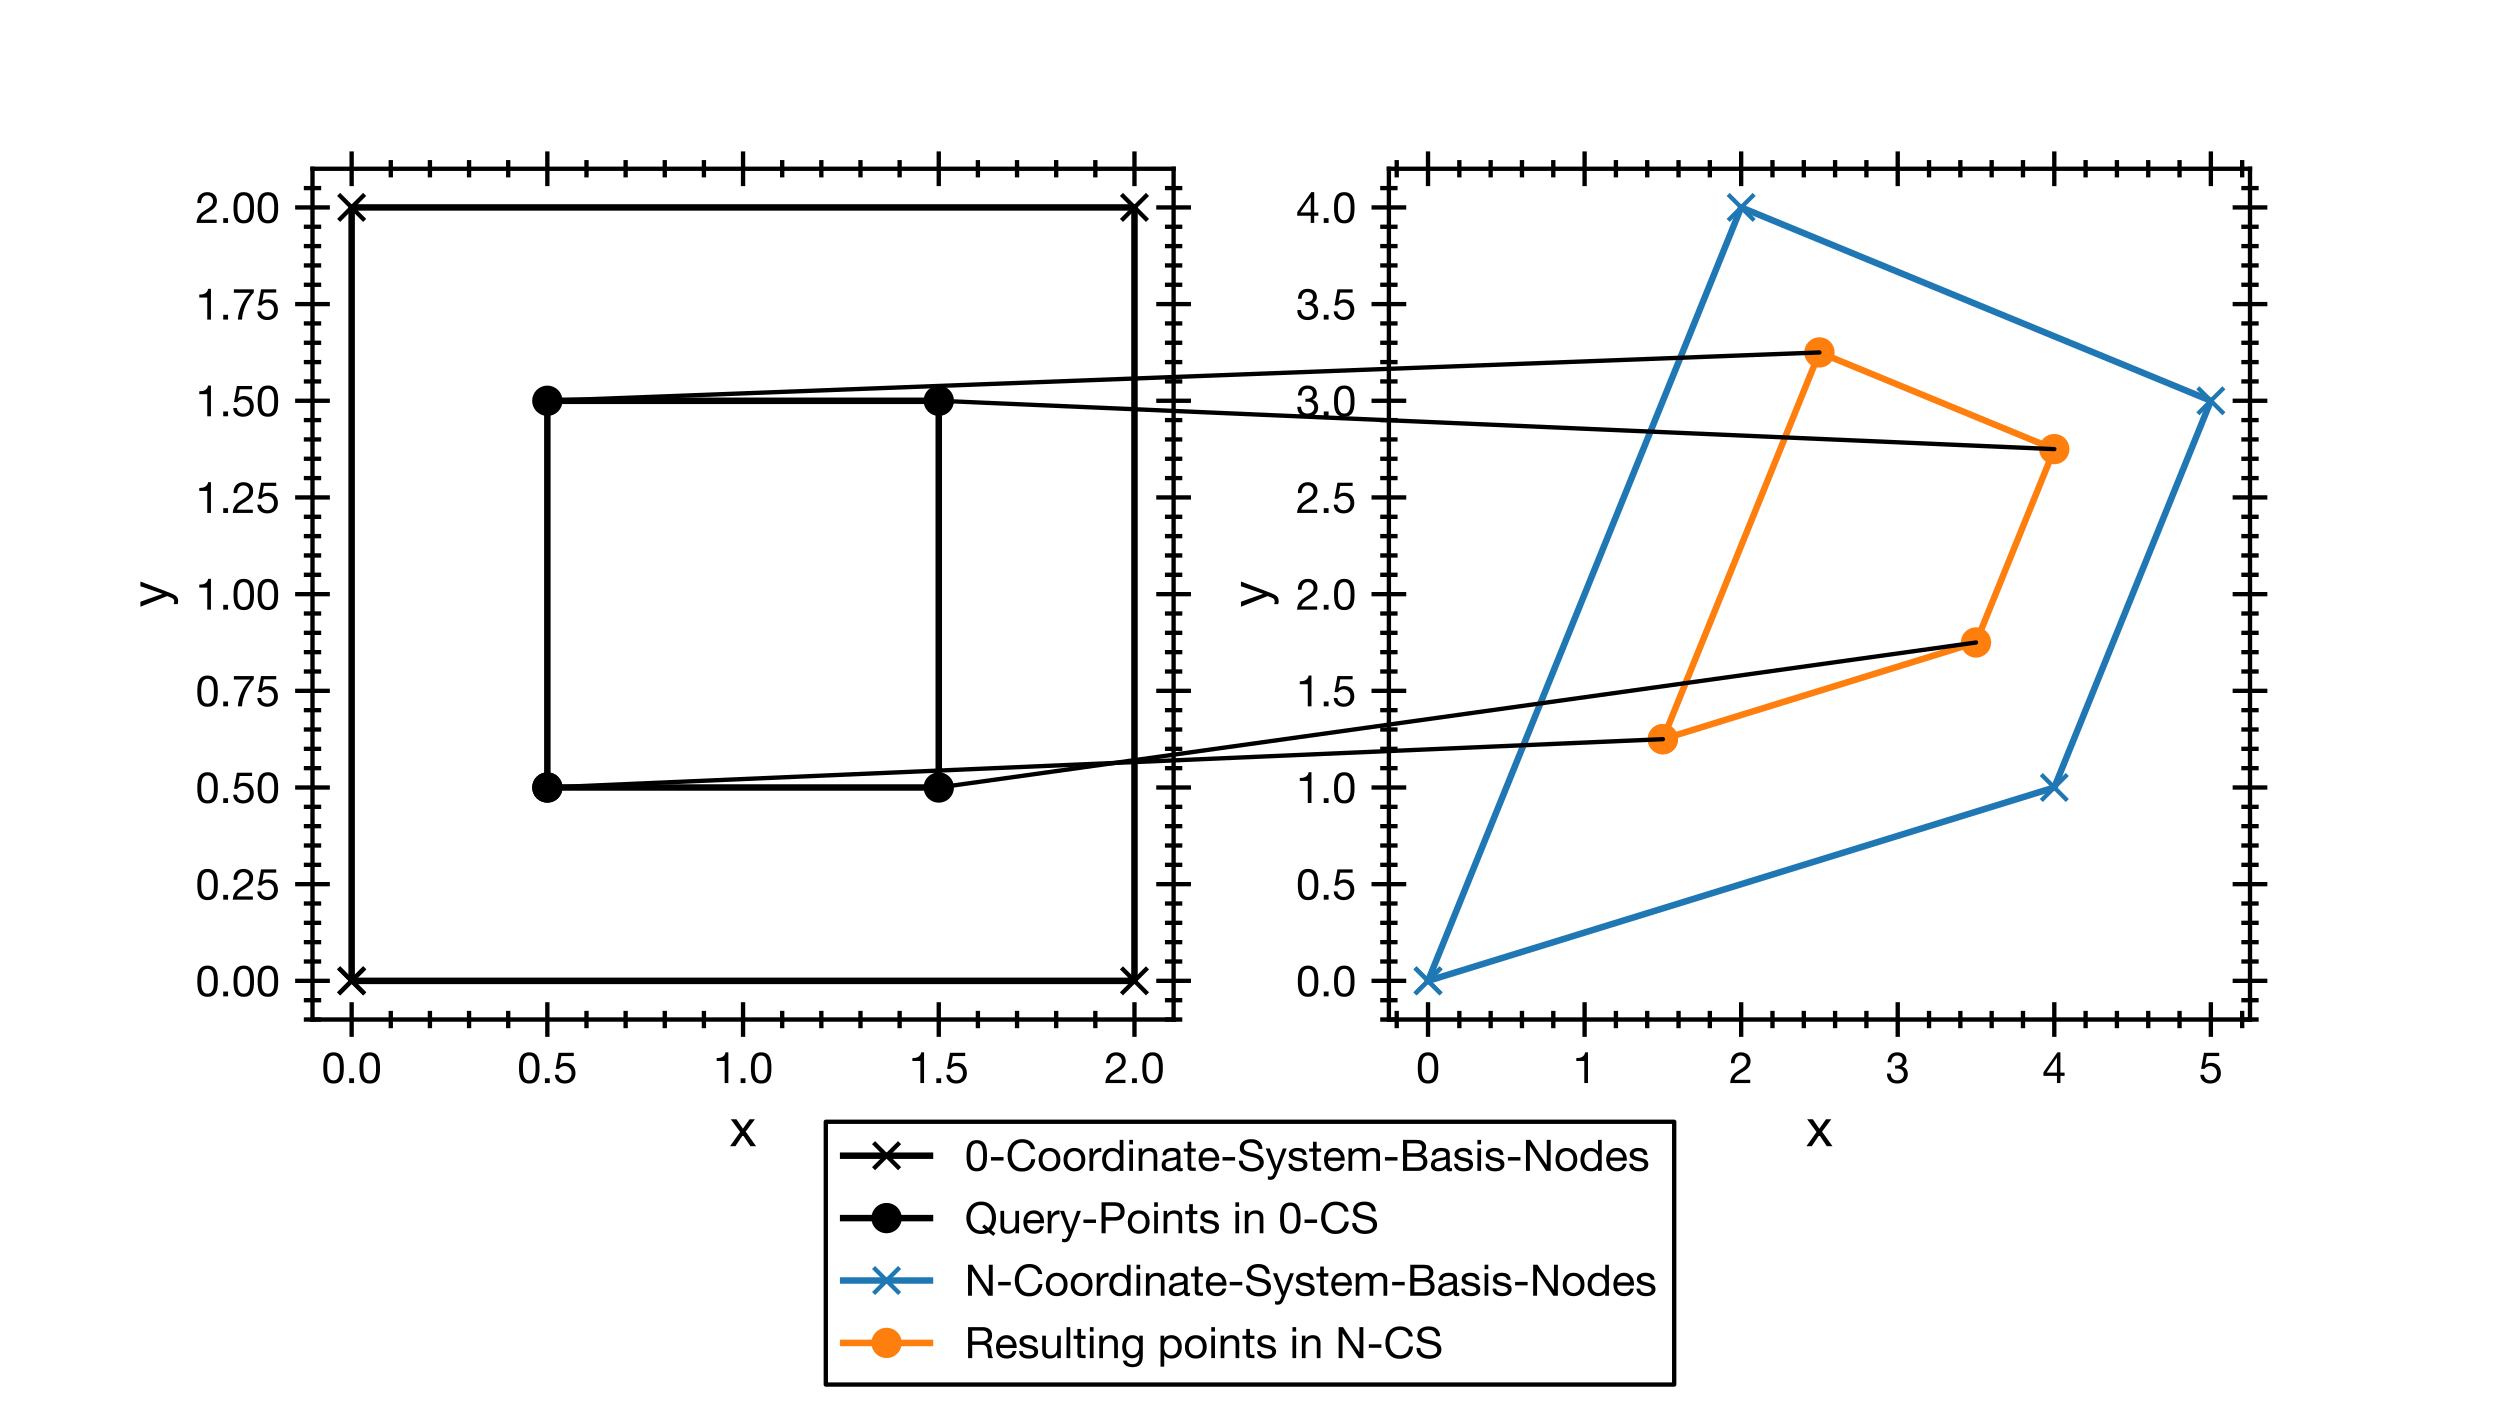 <?xml version="1.0" encoding="utf-8" standalone="no"?>
<!DOCTYPE svg PUBLIC "-//W3C//DTD SVG 1.1//EN"
  "http://www.w3.org/Graphics/SVG/1.1/DTD/svg11.dtd">
<!-- Created with matplotlib (https://matplotlib.org/) -->
<svg height="324pt" version="1.1" viewBox="0 0 576 324" width="576pt" xmlns="http://www.w3.org/2000/svg" xmlns:xlink="http://www.w3.org/1999/xlink">
 <defs>
  <style type="text/css">
*{stroke-linecap:butt;stroke-linejoin:round;}
  </style>
 </defs>
 <g id="figure_1">
  <g id="patch_1">
   <path d="M 0 324 
L 576 324 
L 576 0 
L 0 0 
z
" style="fill:#ffffff;"/>
  </g>
  <g id="axes_1">
   <g id="patch_2">
    <path d="M 72 234.9 
L 270.4 234.9 
L 270.4 38.88 
L 72 38.88 
z
" style="fill:#ffffff;"/>
   </g>
   <g id="matplotlib.axis_1">
    <g id="xtick_1">
     <g id="line2d_1">
      <defs>
       <path d="M 0 4 
L 0 -4 
" id="m0469928b78" style="stroke:#000000;"/>
      </defs>
      <g>
       <use style="stroke:#000000;" x="81.018" xlink:href="#m0469928b78" y="234.9"/>
      </g>
     </g>
     <g id="line2d_2">
      <g>
       <use style="stroke:#000000;" x="81.018" xlink:href="#m0469928b78" y="38.88"/>
      </g>
     </g>
     <g id="text_1">
      <!-- 0.0 -->
      <defs>
       <path d="M 13.203 34.906 
Q 13.203 37.5 13.25 40.641 
Q 13.297 43.797 13.75 46.938 
Q 14.203 50.094 15.047 53.094 
Q 15.906 56.094 17.547 58.344 
Q 19.203 60.594 21.703 62 
Q 24.203 63.406 27.797 63.406 
Q 31.406 63.406 33.906 62 
Q 36.406 60.594 38.047 58.344 
Q 39.703 56.094 40.547 53.094 
Q 41.406 50.094 41.844 46.938 
Q 42.297 43.797 42.344 40.641 
Q 42.406 37.5 42.406 34.906 
Q 42.406 30.906 42.156 25.953 
Q 41.906 21 40.547 16.641 
Q 39.203 12.297 36.203 9.297 
Q 33.203 6.297 27.797 6.297 
Q 22.406 6.297 19.406 9.297 
Q 16.406 12.297 15.047 16.641 
Q 13.703 21 13.453 25.953 
Q 13.203 30.906 13.203 34.906 
z
M 4.203 34.797 
Q 4.203 30.906 4.391 26.703 
Q 4.594 22.5 5.391 18.5 
Q 6.203 14.5 7.703 10.953 
Q 9.203 7.406 11.797 4.703 
Q 14.406 2 18.344 0.453 
Q 22.297 -1.094 27.797 -1.094 
Q 33.406 -1.094 37.297 0.453 
Q 41.203 2 43.797 4.703 
Q 46.406 7.406 47.906 10.953 
Q 49.406 14.5 50.203 18.5 
Q 51 22.5 51.203 26.703 
Q 51.406 30.906 51.406 34.797 
Q 51.406 38.703 51.203 42.891 
Q 51 47.094 50.203 51.094 
Q 49.406 55.094 47.906 58.688 
Q 46.406 62.297 43.797 65 
Q 41.203 67.703 37.25 69.297 
Q 33.297 70.906 27.797 70.906 
Q 22.297 70.906 18.344 69.297 
Q 14.406 67.703 11.797 65 
Q 9.203 62.297 7.703 58.688 
Q 6.203 55.094 5.391 51.094 
Q 4.594 47.094 4.391 42.891 
Q 4.203 38.703 4.203 34.797 
z
" id="HelveticaNeue-48"/>
       <path d="M 8.297 11.094 
L 8.297 0 
L 19.406 0 
L 19.406 11.094 
z
" id="HelveticaNeue-46"/>
      </defs>
      <g transform="translate(74.069 249.541)scale(0.1 -0.1)">
       <use xlink:href="#HelveticaNeue-48"/>
       <use x="55.6" xlink:href="#HelveticaNeue-46"/>
       <use x="83.4" xlink:href="#HelveticaNeue-48"/>
      </g>
     </g>
    </g>
    <g id="xtick_2">
     <g id="line2d_3">
      <g>
       <use style="stroke:#000000;" x="126.109" xlink:href="#m0469928b78" y="234.9"/>
      </g>
     </g>
     <g id="line2d_4">
      <g>
       <use style="stroke:#000000;" x="126.109" xlink:href="#m0469928b78" y="38.88"/>
      </g>
     </g>
     <g id="text_2">
      <!-- 0.5 -->
      <defs>
       <path d="M 47 62.203 
L 47 69.703 
L 12 69.703 
L 5.406 32.906 
L 12.703 32.5 
Q 15.203 35.5 18.453 37.344 
Q 21.703 39.203 25.906 39.203 
Q 29.5 39.203 32.453 38 
Q 35.406 36.797 37.5 34.641 
Q 39.594 32.5 40.75 29.547 
Q 41.906 26.594 41.906 23.094 
Q 41.906 18.906 40.703 15.75 
Q 39.5 12.594 37.453 10.5 
Q 35.406 8.406 32.656 7.344 
Q 29.906 6.297 26.906 6.297 
Q 23.703 6.297 21.047 7.25 
Q 18.406 8.203 16.453 9.953 
Q 14.5 11.703 13.344 14.047 
Q 12.203 16.406 12 19.094 
L 3.5 19.094 
Q 3.594 14.297 5.391 10.5 
Q 7.203 6.703 10.297 4.141 
Q 13.406 1.594 17.453 0.25 
Q 21.5 -1.094 26.094 -1.094 
Q 32.297 -1.094 36.938 0.844 
Q 41.594 2.797 44.688 6.094 
Q 47.797 9.406 49.344 13.656 
Q 50.906 17.906 50.906 22.406 
Q 50.906 28.5 49.094 33.047 
Q 47.297 37.594 44.188 40.641 
Q 41.094 43.703 36.891 45.203 
Q 32.703 46.703 28 46.703 
Q 24.406 46.703 20.75 45.453 
Q 17.094 44.203 14.797 41.594 
L 14.594 41.797 
L 18.406 62.203 
z
" id="HelveticaNeue-53"/>
      </defs>
      <g transform="translate(119.16 249.541)scale(0.1 -0.1)">
       <use xlink:href="#HelveticaNeue-48"/>
       <use x="55.6" xlink:href="#HelveticaNeue-46"/>
       <use x="83.4" xlink:href="#HelveticaNeue-53"/>
      </g>
     </g>
    </g>
    <g id="xtick_3">
     <g id="line2d_5">
      <g>
       <use style="stroke:#000000;" x="171.2" xlink:href="#m0469928b78" y="234.9"/>
      </g>
     </g>
     <g id="line2d_6">
      <g>
       <use style="stroke:#000000;" x="171.2" xlink:href="#m0469928b78" y="38.88"/>
      </g>
     </g>
     <g id="text_3">
      <!-- 1.0 -->
      <defs>
       <path d="M 35.594 0 
L 35.594 70.906 
L 29.094 70.906 
Q 28.406 66.906 26.5 64.297 
Q 24.594 61.703 21.844 60.203 
Q 19.094 58.703 15.688 58.141 
Q 12.297 57.594 8.703 57.594 
L 8.703 50.797 
L 27.094 50.797 
L 27.094 0 
z
" id="HelveticaNeue-49"/>
      </defs>
      <g transform="translate(164.251 249.541)scale(0.1 -0.1)">
       <use xlink:href="#HelveticaNeue-49"/>
       <use x="55.6" xlink:href="#HelveticaNeue-46"/>
       <use x="83.4" xlink:href="#HelveticaNeue-48"/>
      </g>
     </g>
    </g>
    <g id="xtick_4">
     <g id="line2d_7">
      <g>
       <use style="stroke:#000000;" x="216.291" xlink:href="#m0469928b78" y="234.9"/>
      </g>
     </g>
     <g id="line2d_8">
      <g>
       <use style="stroke:#000000;" x="216.291" xlink:href="#m0469928b78" y="38.88"/>
      </g>
     </g>
     <g id="text_4">
      <!-- 1.5 -->
      <g transform="translate(209.342 249.541)scale(0.1 -0.1)">
       <use xlink:href="#HelveticaNeue-49"/>
       <use x="55.6" xlink:href="#HelveticaNeue-46"/>
       <use x="83.4" xlink:href="#HelveticaNeue-53"/>
      </g>
     </g>
    </g>
    <g id="xtick_5">
     <g id="line2d_9">
      <g>
       <use style="stroke:#000000;" x="261.382" xlink:href="#m0469928b78" y="234.9"/>
      </g>
     </g>
     <g id="line2d_10">
      <g>
       <use style="stroke:#000000;" x="261.382" xlink:href="#m0469928b78" y="38.88"/>
      </g>
     </g>
     <g id="text_5">
      <!-- 2.0 -->
      <defs>
       <path d="M 4.406 45.797 
L 12.906 45.797 
Q 12.797 49 13.547 52.141 
Q 14.297 55.297 16 57.797 
Q 17.703 60.297 20.344 61.844 
Q 23 63.406 26.703 63.406 
Q 29.5 63.406 32 62.5 
Q 34.5 61.594 36.344 59.891 
Q 38.203 58.203 39.297 55.844 
Q 40.406 53.5 40.406 50.594 
Q 40.406 46.906 39.25 44.094 
Q 38.094 41.297 35.844 38.891 
Q 33.594 36.5 30.188 34.141 
Q 26.797 31.797 22.297 29 
Q 18.594 26.797 15.188 24.297 
Q 11.797 21.797 9.094 18.5 
Q 6.406 15.203 4.656 10.75 
Q 2.906 6.297 2.406 0 
L 48.703 0 
L 48.703 7.5 
L 12.297 7.5 
Q 12.906 10.797 14.844 13.344 
Q 16.797 15.906 19.547 18.094 
Q 22.297 20.297 25.594 22.25 
Q 28.906 24.203 32.203 26.203 
Q 35.5 28.297 38.594 30.594 
Q 41.703 32.906 44.094 35.75 
Q 46.5 38.594 47.953 42.188 
Q 49.406 45.797 49.406 50.5 
Q 49.406 55.5 47.656 59.297 
Q 45.906 63.094 42.906 65.641 
Q 39.906 68.203 35.844 69.547 
Q 31.797 70.906 27.203 70.906 
Q 21.594 70.906 17.188 69 
Q 12.797 67.094 9.844 63.75 
Q 6.906 60.406 5.5 55.797 
Q 4.094 51.203 4.406 45.797 
z
" id="HelveticaNeue-50"/>
      </defs>
      <g transform="translate(254.433 249.541)scale(0.1 -0.1)">
       <use xlink:href="#HelveticaNeue-50"/>
       <use x="55.6" xlink:href="#HelveticaNeue-46"/>
       <use x="83.4" xlink:href="#HelveticaNeue-48"/>
      </g>
     </g>
    </g>
    <g id="xtick_6">
     <g id="line2d_11">
      <defs>
       <path d="M 0 2 
L 0 -2 
" id="mcb6a240005" style="stroke:#000000;"/>
      </defs>
      <g>
       <use style="stroke:#000000;" x="90.036" xlink:href="#mcb6a240005" y="234.9"/>
      </g>
     </g>
     <g id="line2d_12">
      <g>
       <use style="stroke:#000000;" x="90.036" xlink:href="#mcb6a240005" y="38.88"/>
      </g>
     </g>
    </g>
    <g id="xtick_7">
     <g id="line2d_13">
      <g>
       <use style="stroke:#000000;" x="99.055" xlink:href="#mcb6a240005" y="234.9"/>
      </g>
     </g>
     <g id="line2d_14">
      <g>
       <use style="stroke:#000000;" x="99.055" xlink:href="#mcb6a240005" y="38.88"/>
      </g>
     </g>
    </g>
    <g id="xtick_8">
     <g id="line2d_15">
      <g>
       <use style="stroke:#000000;" x="108.073" xlink:href="#mcb6a240005" y="234.9"/>
      </g>
     </g>
     <g id="line2d_16">
      <g>
       <use style="stroke:#000000;" x="108.073" xlink:href="#mcb6a240005" y="38.88"/>
      </g>
     </g>
    </g>
    <g id="xtick_9">
     <g id="line2d_17">
      <g>
       <use style="stroke:#000000;" x="117.091" xlink:href="#mcb6a240005" y="234.9"/>
      </g>
     </g>
     <g id="line2d_18">
      <g>
       <use style="stroke:#000000;" x="117.091" xlink:href="#mcb6a240005" y="38.88"/>
      </g>
     </g>
    </g>
    <g id="xtick_10">
     <g id="line2d_19">
      <g>
       <use style="stroke:#000000;" x="135.127" xlink:href="#mcb6a240005" y="234.9"/>
      </g>
     </g>
     <g id="line2d_20">
      <g>
       <use style="stroke:#000000;" x="135.127" xlink:href="#mcb6a240005" y="38.88"/>
      </g>
     </g>
    </g>
    <g id="xtick_11">
     <g id="line2d_21">
      <g>
       <use style="stroke:#000000;" x="144.145" xlink:href="#mcb6a240005" y="234.9"/>
      </g>
     </g>
     <g id="line2d_22">
      <g>
       <use style="stroke:#000000;" x="144.145" xlink:href="#mcb6a240005" y="38.88"/>
      </g>
     </g>
    </g>
    <g id="xtick_12">
     <g id="line2d_23">
      <g>
       <use style="stroke:#000000;" x="153.164" xlink:href="#mcb6a240005" y="234.9"/>
      </g>
     </g>
     <g id="line2d_24">
      <g>
       <use style="stroke:#000000;" x="153.164" xlink:href="#mcb6a240005" y="38.88"/>
      </g>
     </g>
    </g>
    <g id="xtick_13">
     <g id="line2d_25">
      <g>
       <use style="stroke:#000000;" x="162.182" xlink:href="#mcb6a240005" y="234.9"/>
      </g>
     </g>
     <g id="line2d_26">
      <g>
       <use style="stroke:#000000;" x="162.182" xlink:href="#mcb6a240005" y="38.88"/>
      </g>
     </g>
    </g>
    <g id="xtick_14">
     <g id="line2d_27">
      <g>
       <use style="stroke:#000000;" x="180.218" xlink:href="#mcb6a240005" y="234.9"/>
      </g>
     </g>
     <g id="line2d_28">
      <g>
       <use style="stroke:#000000;" x="180.218" xlink:href="#mcb6a240005" y="38.88"/>
      </g>
     </g>
    </g>
    <g id="xtick_15">
     <g id="line2d_29">
      <g>
       <use style="stroke:#000000;" x="189.236" xlink:href="#mcb6a240005" y="234.9"/>
      </g>
     </g>
     <g id="line2d_30">
      <g>
       <use style="stroke:#000000;" x="189.236" xlink:href="#mcb6a240005" y="38.88"/>
      </g>
     </g>
    </g>
    <g id="xtick_16">
     <g id="line2d_31">
      <g>
       <use style="stroke:#000000;" x="198.255" xlink:href="#mcb6a240005" y="234.9"/>
      </g>
     </g>
     <g id="line2d_32">
      <g>
       <use style="stroke:#000000;" x="198.255" xlink:href="#mcb6a240005" y="38.88"/>
      </g>
     </g>
    </g>
    <g id="xtick_17">
     <g id="line2d_33">
      <g>
       <use style="stroke:#000000;" x="207.273" xlink:href="#mcb6a240005" y="234.9"/>
      </g>
     </g>
     <g id="line2d_34">
      <g>
       <use style="stroke:#000000;" x="207.273" xlink:href="#mcb6a240005" y="38.88"/>
      </g>
     </g>
    </g>
    <g id="xtick_18">
     <g id="line2d_35">
      <g>
       <use style="stroke:#000000;" x="225.309" xlink:href="#mcb6a240005" y="234.9"/>
      </g>
     </g>
     <g id="line2d_36">
      <g>
       <use style="stroke:#000000;" x="225.309" xlink:href="#mcb6a240005" y="38.88"/>
      </g>
     </g>
    </g>
    <g id="xtick_19">
     <g id="line2d_37">
      <g>
       <use style="stroke:#000000;" x="234.327" xlink:href="#mcb6a240005" y="234.9"/>
      </g>
     </g>
     <g id="line2d_38">
      <g>
       <use style="stroke:#000000;" x="234.327" xlink:href="#mcb6a240005" y="38.88"/>
      </g>
     </g>
    </g>
    <g id="xtick_20">
     <g id="line2d_39">
      <g>
       <use style="stroke:#000000;" x="243.345" xlink:href="#mcb6a240005" y="234.9"/>
      </g>
     </g>
     <g id="line2d_40">
      <g>
       <use style="stroke:#000000;" x="243.345" xlink:href="#mcb6a240005" y="38.88"/>
      </g>
     </g>
    </g>
    <g id="xtick_21">
     <g id="line2d_41">
      <g>
       <use style="stroke:#000000;" x="252.364" xlink:href="#mcb6a240005" y="234.9"/>
      </g>
     </g>
     <g id="line2d_42">
      <g>
       <use style="stroke:#000000;" x="252.364" xlink:href="#mcb6a240005" y="38.88"/>
      </g>
     </g>
    </g>
    <g id="text_6">
     <!-- x -->
     <defs>
      <path d="M 20.297 27.203 
L 0.906 0 
L 11.203 0 
L 25.594 21.406 
L 40 0 
L 50.906 0 
L 30.906 27.906 
L 48.703 51.703 
L 38.5 51.703 
L 25.594 33.594 
L 13.203 51.703 
L 2.297 51.703 
z
" id="HelveticaNeue-120"/>
     </defs>
     <g transform="translate(168.092 264.08)scale(0.12 -0.12)">
      <use xlink:href="#HelveticaNeue-120"/>
     </g>
    </g>
   </g>
   <g id="matplotlib.axis_2">
    <g id="ytick_1">
     <g id="line2d_43">
      <defs>
       <path d="M 4 0 
L -4 -0 
" id="m71e11e05d1" style="stroke:#000000;"/>
      </defs>
      <g>
       <use style="stroke:#000000;" x="72" xlink:href="#m71e11e05d1" y="225.99"/>
      </g>
     </g>
     <g id="line2d_44">
      <g>
       <use style="stroke:#000000;" x="270.4" xlink:href="#m71e11e05d1" y="225.99"/>
      </g>
     </g>
     <g id="text_7">
      <!-- 0.00 -->
      <g transform="translate(45.042 229.56)scale(0.1 -0.1)">
       <use xlink:href="#HelveticaNeue-48"/>
       <use x="55.6" xlink:href="#HelveticaNeue-46"/>
       <use x="83.4" xlink:href="#HelveticaNeue-48"/>
       <use x="139" xlink:href="#HelveticaNeue-48"/>
      </g>
     </g>
    </g>
    <g id="ytick_2">
     <g id="line2d_45">
      <g>
       <use style="stroke:#000000;" x="72" xlink:href="#m71e11e05d1" y="203.715"/>
      </g>
     </g>
     <g id="line2d_46">
      <g>
       <use style="stroke:#000000;" x="270.4" xlink:href="#m71e11e05d1" y="203.715"/>
      </g>
     </g>
     <g id="text_8">
      <!-- 0.25 -->
      <g transform="translate(45.042 207.285)scale(0.1 -0.1)">
       <use xlink:href="#HelveticaNeue-48"/>
       <use x="55.6" xlink:href="#HelveticaNeue-46"/>
       <use x="83.4" xlink:href="#HelveticaNeue-50"/>
       <use x="139" xlink:href="#HelveticaNeue-53"/>
      </g>
     </g>
    </g>
    <g id="ytick_3">
     <g id="line2d_47">
      <g>
       <use style="stroke:#000000;" x="72" xlink:href="#m71e11e05d1" y="181.44"/>
      </g>
     </g>
     <g id="line2d_48">
      <g>
       <use style="stroke:#000000;" x="270.4" xlink:href="#m71e11e05d1" y="181.44"/>
      </g>
     </g>
     <g id="text_9">
      <!-- 0.50 -->
      <g transform="translate(45.042 185.01)scale(0.1 -0.1)">
       <use xlink:href="#HelveticaNeue-48"/>
       <use x="55.6" xlink:href="#HelveticaNeue-46"/>
       <use x="83.4" xlink:href="#HelveticaNeue-53"/>
       <use x="139" xlink:href="#HelveticaNeue-48"/>
      </g>
     </g>
    </g>
    <g id="ytick_4">
     <g id="line2d_49">
      <g>
       <use style="stroke:#000000;" x="72" xlink:href="#m71e11e05d1" y="159.165"/>
      </g>
     </g>
     <g id="line2d_50">
      <g>
       <use style="stroke:#000000;" x="270.4" xlink:href="#m71e11e05d1" y="159.165"/>
      </g>
     </g>
     <g id="text_10">
      <!-- 0.75 -->
      <defs>
       <path d="M 50.906 62.406 
L 50.906 69.703 
L 5 69.703 
L 5 61.703 
L 42.203 61.703 
Q 36.594 55.797 31.75 48.797 
Q 26.906 41.797 23.203 33.938 
Q 19.5 26.094 17.141 17.547 
Q 14.797 9 14.203 0 
L 23.703 0 
Q 24.203 8.297 26.5 17.094 
Q 28.797 25.906 32.438 34.203 
Q 36.094 42.5 40.797 49.797 
Q 45.5 57.094 50.906 62.406 
z
" id="HelveticaNeue-55"/>
      </defs>
      <g transform="translate(45.042 162.735)scale(0.1 -0.1)">
       <use xlink:href="#HelveticaNeue-48"/>
       <use x="55.6" xlink:href="#HelveticaNeue-46"/>
       <use x="83.4" xlink:href="#HelveticaNeue-55"/>
       <use x="139" xlink:href="#HelveticaNeue-53"/>
      </g>
     </g>
    </g>
    <g id="ytick_5">
     <g id="line2d_51">
      <g>
       <use style="stroke:#000000;" x="72" xlink:href="#m71e11e05d1" y="136.89"/>
      </g>
     </g>
     <g id="line2d_52">
      <g>
       <use style="stroke:#000000;" x="270.4" xlink:href="#m71e11e05d1" y="136.89"/>
      </g>
     </g>
     <g id="text_11">
      <!-- 1.00 -->
      <g transform="translate(45.042 140.46)scale(0.1 -0.1)">
       <use xlink:href="#HelveticaNeue-49"/>
       <use x="55.6" xlink:href="#HelveticaNeue-46"/>
       <use x="83.4" xlink:href="#HelveticaNeue-48"/>
       <use x="139" xlink:href="#HelveticaNeue-48"/>
      </g>
     </g>
    </g>
    <g id="ytick_6">
     <g id="line2d_53">
      <g>
       <use style="stroke:#000000;" x="72" xlink:href="#m71e11e05d1" y="114.615"/>
      </g>
     </g>
     <g id="line2d_54">
      <g>
       <use style="stroke:#000000;" x="270.4" xlink:href="#m71e11e05d1" y="114.615"/>
      </g>
     </g>
     <g id="text_12">
      <!-- 1.25 -->
      <g transform="translate(45.042 118.185)scale(0.1 -0.1)">
       <use xlink:href="#HelveticaNeue-49"/>
       <use x="55.6" xlink:href="#HelveticaNeue-46"/>
       <use x="83.4" xlink:href="#HelveticaNeue-50"/>
       <use x="139" xlink:href="#HelveticaNeue-53"/>
      </g>
     </g>
    </g>
    <g id="ytick_7">
     <g id="line2d_55">
      <g>
       <use style="stroke:#000000;" x="72" xlink:href="#m71e11e05d1" y="92.34"/>
      </g>
     </g>
     <g id="line2d_56">
      <g>
       <use style="stroke:#000000;" x="270.4" xlink:href="#m71e11e05d1" y="92.34"/>
      </g>
     </g>
     <g id="text_13">
      <!-- 1.50 -->
      <g transform="translate(45.042 95.91)scale(0.1 -0.1)">
       <use xlink:href="#HelveticaNeue-49"/>
       <use x="55.6" xlink:href="#HelveticaNeue-46"/>
       <use x="83.4" xlink:href="#HelveticaNeue-53"/>
       <use x="139" xlink:href="#HelveticaNeue-48"/>
      </g>
     </g>
    </g>
    <g id="ytick_8">
     <g id="line2d_57">
      <g>
       <use style="stroke:#000000;" x="72" xlink:href="#m71e11e05d1" y="70.065"/>
      </g>
     </g>
     <g id="line2d_58">
      <g>
       <use style="stroke:#000000;" x="270.4" xlink:href="#m71e11e05d1" y="70.065"/>
      </g>
     </g>
     <g id="text_14">
      <!-- 1.75 -->
      <g transform="translate(45.042 73.635)scale(0.1 -0.1)">
       <use xlink:href="#HelveticaNeue-49"/>
       <use x="55.6" xlink:href="#HelveticaNeue-46"/>
       <use x="83.4" xlink:href="#HelveticaNeue-55"/>
       <use x="139" xlink:href="#HelveticaNeue-53"/>
      </g>
     </g>
    </g>
    <g id="ytick_9">
     <g id="line2d_59">
      <g>
       <use style="stroke:#000000;" x="72" xlink:href="#m71e11e05d1" y="47.79"/>
      </g>
     </g>
     <g id="line2d_60">
      <g>
       <use style="stroke:#000000;" x="270.4" xlink:href="#m71e11e05d1" y="47.79"/>
      </g>
     </g>
     <g id="text_15">
      <!-- 2.00 -->
      <g transform="translate(45.042 51.36)scale(0.1 -0.1)">
       <use xlink:href="#HelveticaNeue-50"/>
       <use x="55.6" xlink:href="#HelveticaNeue-46"/>
       <use x="83.4" xlink:href="#HelveticaNeue-48"/>
       <use x="139" xlink:href="#HelveticaNeue-48"/>
      </g>
     </g>
    </g>
    <g id="ytick_10">
     <g id="line2d_61">
      <defs>
       <path d="M 2 0 
L -2 -0 
" id="m99183fc0af" style="stroke:#000000;"/>
      </defs>
      <g>
       <use style="stroke:#000000;" x="72" xlink:href="#m99183fc0af" y="234.9"/>
      </g>
     </g>
     <g id="line2d_62">
      <g>
       <use style="stroke:#000000;" x="270.4" xlink:href="#m99183fc0af" y="234.9"/>
      </g>
     </g>
    </g>
    <g id="ytick_11">
     <g id="line2d_63">
      <g>
       <use style="stroke:#000000;" x="72" xlink:href="#m99183fc0af" y="230.445"/>
      </g>
     </g>
     <g id="line2d_64">
      <g>
       <use style="stroke:#000000;" x="270.4" xlink:href="#m99183fc0af" y="230.445"/>
      </g>
     </g>
    </g>
    <g id="ytick_12">
     <g id="line2d_65">
      <g>
       <use style="stroke:#000000;" x="72" xlink:href="#m99183fc0af" y="221.535"/>
      </g>
     </g>
     <g id="line2d_66">
      <g>
       <use style="stroke:#000000;" x="270.4" xlink:href="#m99183fc0af" y="221.535"/>
      </g>
     </g>
    </g>
    <g id="ytick_13">
     <g id="line2d_67">
      <g>
       <use style="stroke:#000000;" x="72" xlink:href="#m99183fc0af" y="217.08"/>
      </g>
     </g>
     <g id="line2d_68">
      <g>
       <use style="stroke:#000000;" x="270.4" xlink:href="#m99183fc0af" y="217.08"/>
      </g>
     </g>
    </g>
    <g id="ytick_14">
     <g id="line2d_69">
      <g>
       <use style="stroke:#000000;" x="72" xlink:href="#m99183fc0af" y="212.625"/>
      </g>
     </g>
     <g id="line2d_70">
      <g>
       <use style="stroke:#000000;" x="270.4" xlink:href="#m99183fc0af" y="212.625"/>
      </g>
     </g>
    </g>
    <g id="ytick_15">
     <g id="line2d_71">
      <g>
       <use style="stroke:#000000;" x="72" xlink:href="#m99183fc0af" y="208.17"/>
      </g>
     </g>
     <g id="line2d_72">
      <g>
       <use style="stroke:#000000;" x="270.4" xlink:href="#m99183fc0af" y="208.17"/>
      </g>
     </g>
    </g>
    <g id="ytick_16">
     <g id="line2d_73">
      <g>
       <use style="stroke:#000000;" x="72" xlink:href="#m99183fc0af" y="199.26"/>
      </g>
     </g>
     <g id="line2d_74">
      <g>
       <use style="stroke:#000000;" x="270.4" xlink:href="#m99183fc0af" y="199.26"/>
      </g>
     </g>
    </g>
    <g id="ytick_17">
     <g id="line2d_75">
      <g>
       <use style="stroke:#000000;" x="72" xlink:href="#m99183fc0af" y="194.805"/>
      </g>
     </g>
     <g id="line2d_76">
      <g>
       <use style="stroke:#000000;" x="270.4" xlink:href="#m99183fc0af" y="194.805"/>
      </g>
     </g>
    </g>
    <g id="ytick_18">
     <g id="line2d_77">
      <g>
       <use style="stroke:#000000;" x="72" xlink:href="#m99183fc0af" y="190.35"/>
      </g>
     </g>
     <g id="line2d_78">
      <g>
       <use style="stroke:#000000;" x="270.4" xlink:href="#m99183fc0af" y="190.35"/>
      </g>
     </g>
    </g>
    <g id="ytick_19">
     <g id="line2d_79">
      <g>
       <use style="stroke:#000000;" x="72" xlink:href="#m99183fc0af" y="185.895"/>
      </g>
     </g>
     <g id="line2d_80">
      <g>
       <use style="stroke:#000000;" x="270.4" xlink:href="#m99183fc0af" y="185.895"/>
      </g>
     </g>
    </g>
    <g id="ytick_20">
     <g id="line2d_81">
      <g>
       <use style="stroke:#000000;" x="72" xlink:href="#m99183fc0af" y="176.985"/>
      </g>
     </g>
     <g id="line2d_82">
      <g>
       <use style="stroke:#000000;" x="270.4" xlink:href="#m99183fc0af" y="176.985"/>
      </g>
     </g>
    </g>
    <g id="ytick_21">
     <g id="line2d_83">
      <g>
       <use style="stroke:#000000;" x="72" xlink:href="#m99183fc0af" y="172.53"/>
      </g>
     </g>
     <g id="line2d_84">
      <g>
       <use style="stroke:#000000;" x="270.4" xlink:href="#m99183fc0af" y="172.53"/>
      </g>
     </g>
    </g>
    <g id="ytick_22">
     <g id="line2d_85">
      <g>
       <use style="stroke:#000000;" x="72" xlink:href="#m99183fc0af" y="168.075"/>
      </g>
     </g>
     <g id="line2d_86">
      <g>
       <use style="stroke:#000000;" x="270.4" xlink:href="#m99183fc0af" y="168.075"/>
      </g>
     </g>
    </g>
    <g id="ytick_23">
     <g id="line2d_87">
      <g>
       <use style="stroke:#000000;" x="72" xlink:href="#m99183fc0af" y="163.62"/>
      </g>
     </g>
     <g id="line2d_88">
      <g>
       <use style="stroke:#000000;" x="270.4" xlink:href="#m99183fc0af" y="163.62"/>
      </g>
     </g>
    </g>
    <g id="ytick_24">
     <g id="line2d_89">
      <g>
       <use style="stroke:#000000;" x="72" xlink:href="#m99183fc0af" y="154.71"/>
      </g>
     </g>
     <g id="line2d_90">
      <g>
       <use style="stroke:#000000;" x="270.4" xlink:href="#m99183fc0af" y="154.71"/>
      </g>
     </g>
    </g>
    <g id="ytick_25">
     <g id="line2d_91">
      <g>
       <use style="stroke:#000000;" x="72" xlink:href="#m99183fc0af" y="150.255"/>
      </g>
     </g>
     <g id="line2d_92">
      <g>
       <use style="stroke:#000000;" x="270.4" xlink:href="#m99183fc0af" y="150.255"/>
      </g>
     </g>
    </g>
    <g id="ytick_26">
     <g id="line2d_93">
      <g>
       <use style="stroke:#000000;" x="72" xlink:href="#m99183fc0af" y="145.8"/>
      </g>
     </g>
     <g id="line2d_94">
      <g>
       <use style="stroke:#000000;" x="270.4" xlink:href="#m99183fc0af" y="145.8"/>
      </g>
     </g>
    </g>
    <g id="ytick_27">
     <g id="line2d_95">
      <g>
       <use style="stroke:#000000;" x="72" xlink:href="#m99183fc0af" y="141.345"/>
      </g>
     </g>
     <g id="line2d_96">
      <g>
       <use style="stroke:#000000;" x="270.4" xlink:href="#m99183fc0af" y="141.345"/>
      </g>
     </g>
    </g>
    <g id="ytick_28">
     <g id="line2d_97">
      <g>
       <use style="stroke:#000000;" x="72" xlink:href="#m99183fc0af" y="132.435"/>
      </g>
     </g>
     <g id="line2d_98">
      <g>
       <use style="stroke:#000000;" x="270.4" xlink:href="#m99183fc0af" y="132.435"/>
      </g>
     </g>
    </g>
    <g id="ytick_29">
     <g id="line2d_99">
      <g>
       <use style="stroke:#000000;" x="72" xlink:href="#m99183fc0af" y="127.98"/>
      </g>
     </g>
     <g id="line2d_100">
      <g>
       <use style="stroke:#000000;" x="270.4" xlink:href="#m99183fc0af" y="127.98"/>
      </g>
     </g>
    </g>
    <g id="ytick_30">
     <g id="line2d_101">
      <g>
       <use style="stroke:#000000;" x="72" xlink:href="#m99183fc0af" y="123.525"/>
      </g>
     </g>
     <g id="line2d_102">
      <g>
       <use style="stroke:#000000;" x="270.4" xlink:href="#m99183fc0af" y="123.525"/>
      </g>
     </g>
    </g>
    <g id="ytick_31">
     <g id="line2d_103">
      <g>
       <use style="stroke:#000000;" x="72" xlink:href="#m99183fc0af" y="119.07"/>
      </g>
     </g>
     <g id="line2d_104">
      <g>
       <use style="stroke:#000000;" x="270.4" xlink:href="#m99183fc0af" y="119.07"/>
      </g>
     </g>
    </g>
    <g id="ytick_32">
     <g id="line2d_105">
      <g>
       <use style="stroke:#000000;" x="72" xlink:href="#m99183fc0af" y="110.16"/>
      </g>
     </g>
     <g id="line2d_106">
      <g>
       <use style="stroke:#000000;" x="270.4" xlink:href="#m99183fc0af" y="110.16"/>
      </g>
     </g>
    </g>
    <g id="ytick_33">
     <g id="line2d_107">
      <g>
       <use style="stroke:#000000;" x="72" xlink:href="#m99183fc0af" y="105.705"/>
      </g>
     </g>
     <g id="line2d_108">
      <g>
       <use style="stroke:#000000;" x="270.4" xlink:href="#m99183fc0af" y="105.705"/>
      </g>
     </g>
    </g>
    <g id="ytick_34">
     <g id="line2d_109">
      <g>
       <use style="stroke:#000000;" x="72" xlink:href="#m99183fc0af" y="101.25"/>
      </g>
     </g>
     <g id="line2d_110">
      <g>
       <use style="stroke:#000000;" x="270.4" xlink:href="#m99183fc0af" y="101.25"/>
      </g>
     </g>
    </g>
    <g id="ytick_35">
     <g id="line2d_111">
      <g>
       <use style="stroke:#000000;" x="72" xlink:href="#m99183fc0af" y="96.795"/>
      </g>
     </g>
     <g id="line2d_112">
      <g>
       <use style="stroke:#000000;" x="270.4" xlink:href="#m99183fc0af" y="96.795"/>
      </g>
     </g>
    </g>
    <g id="ytick_36">
     <g id="line2d_113">
      <g>
       <use style="stroke:#000000;" x="72" xlink:href="#m99183fc0af" y="87.885"/>
      </g>
     </g>
     <g id="line2d_114">
      <g>
       <use style="stroke:#000000;" x="270.4" xlink:href="#m99183fc0af" y="87.885"/>
      </g>
     </g>
    </g>
    <g id="ytick_37">
     <g id="line2d_115">
      <g>
       <use style="stroke:#000000;" x="72" xlink:href="#m99183fc0af" y="83.43"/>
      </g>
     </g>
     <g id="line2d_116">
      <g>
       <use style="stroke:#000000;" x="270.4" xlink:href="#m99183fc0af" y="83.43"/>
      </g>
     </g>
    </g>
    <g id="ytick_38">
     <g id="line2d_117">
      <g>
       <use style="stroke:#000000;" x="72" xlink:href="#m99183fc0af" y="78.975"/>
      </g>
     </g>
     <g id="line2d_118">
      <g>
       <use style="stroke:#000000;" x="270.4" xlink:href="#m99183fc0af" y="78.975"/>
      </g>
     </g>
    </g>
    <g id="ytick_39">
     <g id="line2d_119">
      <g>
       <use style="stroke:#000000;" x="72" xlink:href="#m99183fc0af" y="74.52"/>
      </g>
     </g>
     <g id="line2d_120">
      <g>
       <use style="stroke:#000000;" x="270.4" xlink:href="#m99183fc0af" y="74.52"/>
      </g>
     </g>
    </g>
    <g id="ytick_40">
     <g id="line2d_121">
      <g>
       <use style="stroke:#000000;" x="72" xlink:href="#m99183fc0af" y="65.61"/>
      </g>
     </g>
     <g id="line2d_122">
      <g>
       <use style="stroke:#000000;" x="270.4" xlink:href="#m99183fc0af" y="65.61"/>
      </g>
     </g>
    </g>
    <g id="ytick_41">
     <g id="line2d_123">
      <g>
       <use style="stroke:#000000;" x="72" xlink:href="#m99183fc0af" y="61.155"/>
      </g>
     </g>
     <g id="line2d_124">
      <g>
       <use style="stroke:#000000;" x="270.4" xlink:href="#m99183fc0af" y="61.155"/>
      </g>
     </g>
    </g>
    <g id="ytick_42">
     <g id="line2d_125">
      <g>
       <use style="stroke:#000000;" x="72" xlink:href="#m99183fc0af" y="56.7"/>
      </g>
     </g>
     <g id="line2d_126">
      <g>
       <use style="stroke:#000000;" x="270.4" xlink:href="#m99183fc0af" y="56.7"/>
      </g>
     </g>
    </g>
    <g id="ytick_43">
     <g id="line2d_127">
      <g>
       <use style="stroke:#000000;" x="72" xlink:href="#m99183fc0af" y="52.245"/>
      </g>
     </g>
     <g id="line2d_128">
      <g>
       <use style="stroke:#000000;" x="270.4" xlink:href="#m99183fc0af" y="52.245"/>
      </g>
     </g>
    </g>
    <g id="ytick_44">
     <g id="line2d_129">
      <g>
       <use style="stroke:#000000;" x="72" xlink:href="#m99183fc0af" y="43.335"/>
      </g>
     </g>
     <g id="line2d_130">
      <g>
       <use style="stroke:#000000;" x="270.4" xlink:href="#m99183fc0af" y="43.335"/>
      </g>
     </g>
    </g>
    <g id="text_16">
     <!-- y -->
     <defs>
      <path d="M 26.703 -6.906 
Q 25.203 -10.703 23.75 -13.297 
Q 22.297 -15.906 20.547 -17.547 
Q 18.797 -19.203 16.641 -19.953 
Q 14.5 -20.703 11.703 -20.703 
Q 10.203 -20.703 8.703 -20.5 
Q 7.203 -20.297 5.797 -19.797 
L 5.797 -12 
Q 6.906 -12.5 8.344 -12.844 
Q 9.797 -13.203 10.797 -13.203 
Q 13.406 -13.203 15.156 -11.953 
Q 16.906 -10.703 17.797 -8.406 
L 21.297 0.297 
L 0.797 51.703 
L 10.406 51.703 
L 25.5 9.406 
L 25.703 9.406 
L 40.203 51.703 
L 49.203 51.703 
z
" id="HelveticaNeue-121"/>
     </defs>
     <g transform="translate(38.558 139.89)rotate(-90)scale(0.12 -0.12)">
      <use xlink:href="#HelveticaNeue-121"/>
     </g>
    </g>
   </g>
   <g id="line2d_131">
    <path clip-path="url(#p04fcd2f864)" d="M 81.018 225.99 
L 261.382 225.99 
L 261.382 47.79 
L 81.018 47.79 
L 81.018 225.99 
" style="fill:none;stroke:#000000;stroke-linecap:square;stroke-width:1.5;"/>
    <defs>
     <path d="M -3 3 
L 3 -3 
M -3 -3 
L 3 3 
" id="mcbc96febe5" style="stroke:#000000;"/>
    </defs>
    <g clip-path="url(#p04fcd2f864)">
     <use style="stroke:#000000;" x="81.018" xlink:href="#mcbc96febe5" y="225.99"/>
     <use style="stroke:#000000;" x="261.382" xlink:href="#mcbc96febe5" y="225.99"/>
     <use style="stroke:#000000;" x="261.382" xlink:href="#mcbc96febe5" y="47.79"/>
     <use style="stroke:#000000;" x="81.018" xlink:href="#mcbc96febe5" y="47.79"/>
     <use style="stroke:#000000;" x="81.018" xlink:href="#mcbc96febe5" y="225.99"/>
    </g>
   </g>
   <g id="line2d_132">
    <path clip-path="url(#p04fcd2f864)" d="M 126.109 181.44 
L 216.291 181.44 
L 216.291 92.34 
L 126.109 92.34 
L 126.109 181.44 
" style="fill:none;stroke:#000000;stroke-linecap:square;stroke-width:1.5;"/>
    <defs>
     <path d="M 0 3 
C 0.796 3 1.559 2.684 2.121 2.121 
C 2.684 1.559 3 0.796 3 0 
C 3 -0.796 2.684 -1.559 2.121 -2.121 
C 1.559 -2.684 0.796 -3 0 -3 
C -0.796 -3 -1.559 -2.684 -2.121 -2.121 
C -2.684 -1.559 -3 -0.796 -3 0 
C -3 0.796 -2.684 1.559 -2.121 2.121 
C -1.559 2.684 -0.796 3 0 3 
z
" id="m8eff1a7735" style="stroke:#000000;"/>
    </defs>
    <g clip-path="url(#p04fcd2f864)">
     <use style="stroke:#000000;" x="126.109" xlink:href="#m8eff1a7735" y="181.44"/>
     <use style="stroke:#000000;" x="216.291" xlink:href="#m8eff1a7735" y="181.44"/>
     <use style="stroke:#000000;" x="216.291" xlink:href="#m8eff1a7735" y="92.34"/>
     <use style="stroke:#000000;" x="126.109" xlink:href="#m8eff1a7735" y="92.34"/>
     <use style="stroke:#000000;" x="126.109" xlink:href="#m8eff1a7735" y="181.44"/>
    </g>
   </g>
   <g id="patch_3">
    <path d="M 72 234.9 
L 72 38.88 
" style="fill:none;stroke:#000000;stroke-linecap:square;stroke-linejoin:miter;"/>
   </g>
   <g id="patch_4">
    <path d="M 270.4 234.9 
L 270.4 38.88 
" style="fill:none;stroke:#000000;stroke-linecap:square;stroke-linejoin:miter;"/>
   </g>
   <g id="patch_5">
    <path d="M 72 234.9 
L 270.4 234.9 
" style="fill:none;stroke:#000000;stroke-linecap:square;stroke-linejoin:miter;"/>
   </g>
   <g id="patch_6">
    <path d="M 72 38.88 
L 270.4 38.88 
" style="fill:none;stroke:#000000;stroke-linecap:square;stroke-linejoin:miter;"/>
   </g>
  </g>
  <g id="axes_2">
   <g id="patch_7">
    <path d="M 320 234.9 
L 518.4 234.9 
L 518.4 38.88 
L 320 38.88 
z
" style="fill:#ffffff;"/>
   </g>
   <g id="matplotlib.axis_3">
    <g id="xtick_22">
     <g id="line2d_133">
      <g>
       <use style="stroke:#000000;" x="329.018" xlink:href="#m0469928b78" y="234.9"/>
      </g>
     </g>
     <g id="line2d_134">
      <g>
       <use style="stroke:#000000;" x="329.018" xlink:href="#m0469928b78" y="38.88"/>
      </g>
     </g>
     <g id="text_17">
      <!-- 0 -->
      <g transform="translate(326.238 249.541)scale(0.1 -0.1)">
       <use xlink:href="#HelveticaNeue-48"/>
      </g>
     </g>
    </g>
    <g id="xtick_23">
     <g id="line2d_135">
      <g>
       <use style="stroke:#000000;" x="365.091" xlink:href="#m0469928b78" y="234.9"/>
      </g>
     </g>
     <g id="line2d_136">
      <g>
       <use style="stroke:#000000;" x="365.091" xlink:href="#m0469928b78" y="38.88"/>
      </g>
     </g>
     <g id="text_18">
      <!-- 1 -->
      <g transform="translate(362.311 249.541)scale(0.1 -0.1)">
       <use xlink:href="#HelveticaNeue-49"/>
      </g>
     </g>
    </g>
    <g id="xtick_24">
     <g id="line2d_137">
      <g>
       <use style="stroke:#000000;" x="401.164" xlink:href="#m0469928b78" y="234.9"/>
      </g>
     </g>
     <g id="line2d_138">
      <g>
       <use style="stroke:#000000;" x="401.164" xlink:href="#m0469928b78" y="38.88"/>
      </g>
     </g>
     <g id="text_19">
      <!-- 2 -->
      <g transform="translate(398.384 249.541)scale(0.1 -0.1)">
       <use xlink:href="#HelveticaNeue-50"/>
      </g>
     </g>
    </g>
    <g id="xtick_25">
     <g id="line2d_139">
      <g>
       <use style="stroke:#000000;" x="437.236" xlink:href="#m0469928b78" y="234.9"/>
      </g>
     </g>
     <g id="line2d_140">
      <g>
       <use style="stroke:#000000;" x="437.236" xlink:href="#m0469928b78" y="38.88"/>
      </g>
     </g>
     <g id="text_20">
      <!-- 3 -->
      <defs>
       <path d="M 21.797 40.5 
L 21.797 33.297 
Q 24.203 33.594 26.906 33.594 
Q 30.094 33.594 32.844 32.75 
Q 35.594 31.906 37.594 30.156 
Q 39.594 28.406 40.797 25.844 
Q 42 23.297 42 20 
Q 42 16.797 40.75 14.25 
Q 39.5 11.703 37.391 9.953 
Q 35.297 8.203 32.5 7.25 
Q 29.703 6.297 26.594 6.297 
Q 19.297 6.297 15.5 10.641 
Q 11.703 15 11.5 21.906 
L 3 21.906 
Q 2.906 16.406 4.547 12.094 
Q 6.203 7.797 9.297 4.844 
Q 12.406 1.906 16.797 0.406 
Q 21.203 -1.094 26.594 -1.094 
Q 31.594 -1.094 36.047 0.25 
Q 40.5 1.594 43.797 4.297 
Q 47.094 7 49.047 11.047 
Q 51 15.094 51 20.406 
Q 51 26.797 47.844 31.5 
Q 44.703 36.203 38.203 37.594 
L 38.203 37.797 
Q 42.406 39.703 45.203 43.391 
Q 48 47.094 48 51.906 
Q 48 56.797 46.344 60.391 
Q 44.703 64 41.797 66.297 
Q 38.906 68.594 34.953 69.75 
Q 31 70.906 26.406 70.906 
Q 21.094 70.906 17.047 69.203 
Q 13 67.5 10.297 64.5 
Q 7.594 61.5 6.141 57.297 
Q 4.703 53.094 4.5 48 
L 13 48 
Q 13 51.094 13.797 53.891 
Q 14.594 56.703 16.25 58.797 
Q 17.906 60.906 20.453 62.156 
Q 23 63.406 26.406 63.406 
Q 31.797 63.406 35.391 60.547 
Q 39 57.703 39 52 
Q 39 49.203 37.891 47 
Q 36.797 44.797 34.938 43.344 
Q 33.094 41.906 30.641 41.156 
Q 28.203 40.406 25.5 40.406 
L 23.703 40.406 
Q 23.203 40.406 22.703 40.406 
Q 22.297 40.406 21.797 40.5 
z
" id="HelveticaNeue-51"/>
      </defs>
      <g transform="translate(434.457 249.541)scale(0.1 -0.1)">
       <use xlink:href="#HelveticaNeue-51"/>
      </g>
     </g>
    </g>
    <g id="xtick_26">
     <g id="line2d_141">
      <g>
       <use style="stroke:#000000;" x="473.309" xlink:href="#m0469928b78" y="234.9"/>
      </g>
     </g>
     <g id="line2d_142">
      <g>
       <use style="stroke:#000000;" x="473.309" xlink:href="#m0469928b78" y="38.88"/>
      </g>
     </g>
     <g id="text_21">
      <!-- 4 -->
      <defs>
       <path d="M 33.906 24.094 
L 10.094 24.094 
L 33.703 58.797 
L 33.906 58.797 
z
M 41.906 24.094 
L 41.906 70.906 
L 35.094 70.906 
L 2.797 24.797 
L 2.797 16.594 
L 33.906 16.594 
L 33.906 0 
L 41.906 0 
L 41.906 16.594 
L 51.5 16.594 
L 51.5 24.094 
z
" id="HelveticaNeue-52"/>
      </defs>
      <g transform="translate(470.529 249.541)scale(0.1 -0.1)">
       <use xlink:href="#HelveticaNeue-52"/>
      </g>
     </g>
    </g>
    <g id="xtick_27">
     <g id="line2d_143">
      <g>
       <use style="stroke:#000000;" x="509.382" xlink:href="#m0469928b78" y="234.9"/>
      </g>
     </g>
     <g id="line2d_144">
      <g>
       <use style="stroke:#000000;" x="509.382" xlink:href="#m0469928b78" y="38.88"/>
      </g>
     </g>
     <g id="text_22">
      <!-- 5 -->
      <g transform="translate(506.602 249.541)scale(0.1 -0.1)">
       <use xlink:href="#HelveticaNeue-53"/>
      </g>
     </g>
    </g>
    <g id="xtick_28">
     <g id="line2d_145">
      <g>
       <use style="stroke:#000000;" x="321.804" xlink:href="#mcb6a240005" y="234.9"/>
      </g>
     </g>
     <g id="line2d_146">
      <g>
       <use style="stroke:#000000;" x="321.804" xlink:href="#mcb6a240005" y="38.88"/>
      </g>
     </g>
    </g>
    <g id="xtick_29">
     <g id="line2d_147">
      <g>
       <use style="stroke:#000000;" x="336.233" xlink:href="#mcb6a240005" y="234.9"/>
      </g>
     </g>
     <g id="line2d_148">
      <g>
       <use style="stroke:#000000;" x="336.233" xlink:href="#mcb6a240005" y="38.88"/>
      </g>
     </g>
    </g>
    <g id="xtick_30">
     <g id="line2d_149">
      <g>
       <use style="stroke:#000000;" x="343.447" xlink:href="#mcb6a240005" y="234.9"/>
      </g>
     </g>
     <g id="line2d_150">
      <g>
       <use style="stroke:#000000;" x="343.447" xlink:href="#mcb6a240005" y="38.88"/>
      </g>
     </g>
    </g>
    <g id="xtick_31">
     <g id="line2d_151">
      <g>
       <use style="stroke:#000000;" x="350.662" xlink:href="#mcb6a240005" y="234.9"/>
      </g>
     </g>
     <g id="line2d_152">
      <g>
       <use style="stroke:#000000;" x="350.662" xlink:href="#mcb6a240005" y="38.88"/>
      </g>
     </g>
    </g>
    <g id="xtick_32">
     <g id="line2d_153">
      <g>
       <use style="stroke:#000000;" x="357.876" xlink:href="#mcb6a240005" y="234.9"/>
      </g>
     </g>
     <g id="line2d_154">
      <g>
       <use style="stroke:#000000;" x="357.876" xlink:href="#mcb6a240005" y="38.88"/>
      </g>
     </g>
    </g>
    <g id="xtick_33">
     <g id="line2d_155">
      <g>
       <use style="stroke:#000000;" x="372.305" xlink:href="#mcb6a240005" y="234.9"/>
      </g>
     </g>
     <g id="line2d_156">
      <g>
       <use style="stroke:#000000;" x="372.305" xlink:href="#mcb6a240005" y="38.88"/>
      </g>
     </g>
    </g>
    <g id="xtick_34">
     <g id="line2d_157">
      <g>
       <use style="stroke:#000000;" x="379.52" xlink:href="#mcb6a240005" y="234.9"/>
      </g>
     </g>
     <g id="line2d_158">
      <g>
       <use style="stroke:#000000;" x="379.52" xlink:href="#mcb6a240005" y="38.88"/>
      </g>
     </g>
    </g>
    <g id="xtick_35">
     <g id="line2d_159">
      <g>
       <use style="stroke:#000000;" x="386.735" xlink:href="#mcb6a240005" y="234.9"/>
      </g>
     </g>
     <g id="line2d_160">
      <g>
       <use style="stroke:#000000;" x="386.735" xlink:href="#mcb6a240005" y="38.88"/>
      </g>
     </g>
    </g>
    <g id="xtick_36">
     <g id="line2d_161">
      <g>
       <use style="stroke:#000000;" x="393.949" xlink:href="#mcb6a240005" y="234.9"/>
      </g>
     </g>
     <g id="line2d_162">
      <g>
       <use style="stroke:#000000;" x="393.949" xlink:href="#mcb6a240005" y="38.88"/>
      </g>
     </g>
    </g>
    <g id="xtick_37">
     <g id="line2d_163">
      <g>
       <use style="stroke:#000000;" x="408.378" xlink:href="#mcb6a240005" y="234.9"/>
      </g>
     </g>
     <g id="line2d_164">
      <g>
       <use style="stroke:#000000;" x="408.378" xlink:href="#mcb6a240005" y="38.88"/>
      </g>
     </g>
    </g>
    <g id="xtick_38">
     <g id="line2d_165">
      <g>
       <use style="stroke:#000000;" x="415.593" xlink:href="#mcb6a240005" y="234.9"/>
      </g>
     </g>
     <g id="line2d_166">
      <g>
       <use style="stroke:#000000;" x="415.593" xlink:href="#mcb6a240005" y="38.88"/>
      </g>
     </g>
    </g>
    <g id="xtick_39">
     <g id="line2d_167">
      <g>
       <use style="stroke:#000000;" x="422.807" xlink:href="#mcb6a240005" y="234.9"/>
      </g>
     </g>
     <g id="line2d_168">
      <g>
       <use style="stroke:#000000;" x="422.807" xlink:href="#mcb6a240005" y="38.88"/>
      </g>
     </g>
    </g>
    <g id="xtick_40">
     <g id="line2d_169">
      <g>
       <use style="stroke:#000000;" x="430.022" xlink:href="#mcb6a240005" y="234.9"/>
      </g>
     </g>
     <g id="line2d_170">
      <g>
       <use style="stroke:#000000;" x="430.022" xlink:href="#mcb6a240005" y="38.88"/>
      </g>
     </g>
    </g>
    <g id="xtick_41">
     <g id="line2d_171">
      <g>
       <use style="stroke:#000000;" x="444.451" xlink:href="#mcb6a240005" y="234.9"/>
      </g>
     </g>
     <g id="line2d_172">
      <g>
       <use style="stroke:#000000;" x="444.451" xlink:href="#mcb6a240005" y="38.88"/>
      </g>
     </g>
    </g>
    <g id="xtick_42">
     <g id="line2d_173">
      <g>
       <use style="stroke:#000000;" x="451.665" xlink:href="#mcb6a240005" y="234.9"/>
      </g>
     </g>
     <g id="line2d_174">
      <g>
       <use style="stroke:#000000;" x="451.665" xlink:href="#mcb6a240005" y="38.88"/>
      </g>
     </g>
    </g>
    <g id="xtick_43">
     <g id="line2d_175">
      <g>
       <use style="stroke:#000000;" x="458.88" xlink:href="#mcb6a240005" y="234.9"/>
      </g>
     </g>
     <g id="line2d_176">
      <g>
       <use style="stroke:#000000;" x="458.88" xlink:href="#mcb6a240005" y="38.88"/>
      </g>
     </g>
    </g>
    <g id="xtick_44">
     <g id="line2d_177">
      <g>
       <use style="stroke:#000000;" x="466.095" xlink:href="#mcb6a240005" y="234.9"/>
      </g>
     </g>
     <g id="line2d_178">
      <g>
       <use style="stroke:#000000;" x="466.095" xlink:href="#mcb6a240005" y="38.88"/>
      </g>
     </g>
    </g>
    <g id="xtick_45">
     <g id="line2d_179">
      <g>
       <use style="stroke:#000000;" x="480.524" xlink:href="#mcb6a240005" y="234.9"/>
      </g>
     </g>
     <g id="line2d_180">
      <g>
       <use style="stroke:#000000;" x="480.524" xlink:href="#mcb6a240005" y="38.88"/>
      </g>
     </g>
    </g>
    <g id="xtick_46">
     <g id="line2d_181">
      <g>
       <use style="stroke:#000000;" x="487.738" xlink:href="#mcb6a240005" y="234.9"/>
      </g>
     </g>
     <g id="line2d_182">
      <g>
       <use style="stroke:#000000;" x="487.738" xlink:href="#mcb6a240005" y="38.88"/>
      </g>
     </g>
    </g>
    <g id="xtick_47">
     <g id="line2d_183">
      <g>
       <use style="stroke:#000000;" x="494.953" xlink:href="#mcb6a240005" y="234.9"/>
      </g>
     </g>
     <g id="line2d_184">
      <g>
       <use style="stroke:#000000;" x="494.953" xlink:href="#mcb6a240005" y="38.88"/>
      </g>
     </g>
    </g>
    <g id="xtick_48">
     <g id="line2d_185">
      <g>
       <use style="stroke:#000000;" x="502.167" xlink:href="#mcb6a240005" y="234.9"/>
      </g>
     </g>
     <g id="line2d_186">
      <g>
       <use style="stroke:#000000;" x="502.167" xlink:href="#mcb6a240005" y="38.88"/>
      </g>
     </g>
    </g>
    <g id="xtick_49">
     <g id="line2d_187">
      <g>
       <use style="stroke:#000000;" x="516.596" xlink:href="#mcb6a240005" y="234.9"/>
      </g>
     </g>
     <g id="line2d_188">
      <g>
       <use style="stroke:#000000;" x="516.596" xlink:href="#mcb6a240005" y="38.88"/>
      </g>
     </g>
    </g>
    <g id="text_23">
     <!-- x -->
     <g transform="translate(416.092 264.08)scale(0.12 -0.12)">
      <use xlink:href="#HelveticaNeue-120"/>
     </g>
    </g>
   </g>
   <g id="matplotlib.axis_4">
    <g id="ytick_45">
     <g id="line2d_189">
      <g>
       <use style="stroke:#000000;" x="320" xlink:href="#m71e11e05d1" y="225.99"/>
      </g>
     </g>
     <g id="line2d_190">
      <g>
       <use style="stroke:#000000;" x="518.4" xlink:href="#m71e11e05d1" y="225.99"/>
      </g>
     </g>
     <g id="text_24">
      <!-- 0.0 -->
      <g transform="translate(298.602 229.56)scale(0.1 -0.1)">
       <use xlink:href="#HelveticaNeue-48"/>
       <use x="55.6" xlink:href="#HelveticaNeue-46"/>
       <use x="83.4" xlink:href="#HelveticaNeue-48"/>
      </g>
     </g>
    </g>
    <g id="ytick_46">
     <g id="line2d_191">
      <g>
       <use style="stroke:#000000;" x="320" xlink:href="#m71e11e05d1" y="203.715"/>
      </g>
     </g>
     <g id="line2d_192">
      <g>
       <use style="stroke:#000000;" x="518.4" xlink:href="#m71e11e05d1" y="203.715"/>
      </g>
     </g>
     <g id="text_25">
      <!-- 0.5 -->
      <g transform="translate(298.602 207.285)scale(0.1 -0.1)">
       <use xlink:href="#HelveticaNeue-48"/>
       <use x="55.6" xlink:href="#HelveticaNeue-46"/>
       <use x="83.4" xlink:href="#HelveticaNeue-53"/>
      </g>
     </g>
    </g>
    <g id="ytick_47">
     <g id="line2d_193">
      <g>
       <use style="stroke:#000000;" x="320" xlink:href="#m71e11e05d1" y="181.44"/>
      </g>
     </g>
     <g id="line2d_194">
      <g>
       <use style="stroke:#000000;" x="518.4" xlink:href="#m71e11e05d1" y="181.44"/>
      </g>
     </g>
     <g id="text_26">
      <!-- 1.0 -->
      <g transform="translate(298.602 185.01)scale(0.1 -0.1)">
       <use xlink:href="#HelveticaNeue-49"/>
       <use x="55.6" xlink:href="#HelveticaNeue-46"/>
       <use x="83.4" xlink:href="#HelveticaNeue-48"/>
      </g>
     </g>
    </g>
    <g id="ytick_48">
     <g id="line2d_195">
      <g>
       <use style="stroke:#000000;" x="320" xlink:href="#m71e11e05d1" y="159.165"/>
      </g>
     </g>
     <g id="line2d_196">
      <g>
       <use style="stroke:#000000;" x="518.4" xlink:href="#m71e11e05d1" y="159.165"/>
      </g>
     </g>
     <g id="text_27">
      <!-- 1.5 -->
      <g transform="translate(298.602 162.735)scale(0.1 -0.1)">
       <use xlink:href="#HelveticaNeue-49"/>
       <use x="55.6" xlink:href="#HelveticaNeue-46"/>
       <use x="83.4" xlink:href="#HelveticaNeue-53"/>
      </g>
     </g>
    </g>
    <g id="ytick_49">
     <g id="line2d_197">
      <g>
       <use style="stroke:#000000;" x="320" xlink:href="#m71e11e05d1" y="136.89"/>
      </g>
     </g>
     <g id="line2d_198">
      <g>
       <use style="stroke:#000000;" x="518.4" xlink:href="#m71e11e05d1" y="136.89"/>
      </g>
     </g>
     <g id="text_28">
      <!-- 2.0 -->
      <g transform="translate(298.602 140.46)scale(0.1 -0.1)">
       <use xlink:href="#HelveticaNeue-50"/>
       <use x="55.6" xlink:href="#HelveticaNeue-46"/>
       <use x="83.4" xlink:href="#HelveticaNeue-48"/>
      </g>
     </g>
    </g>
    <g id="ytick_50">
     <g id="line2d_199">
      <g>
       <use style="stroke:#000000;" x="320" xlink:href="#m71e11e05d1" y="114.615"/>
      </g>
     </g>
     <g id="line2d_200">
      <g>
       <use style="stroke:#000000;" x="518.4" xlink:href="#m71e11e05d1" y="114.615"/>
      </g>
     </g>
     <g id="text_29">
      <!-- 2.5 -->
      <g transform="translate(298.602 118.185)scale(0.1 -0.1)">
       <use xlink:href="#HelveticaNeue-50"/>
       <use x="55.6" xlink:href="#HelveticaNeue-46"/>
       <use x="83.4" xlink:href="#HelveticaNeue-53"/>
      </g>
     </g>
    </g>
    <g id="ytick_51">
     <g id="line2d_201">
      <g>
       <use style="stroke:#000000;" x="320" xlink:href="#m71e11e05d1" y="92.34"/>
      </g>
     </g>
     <g id="line2d_202">
      <g>
       <use style="stroke:#000000;" x="518.4" xlink:href="#m71e11e05d1" y="92.34"/>
      </g>
     </g>
     <g id="text_30">
      <!-- 3.0 -->
      <g transform="translate(298.602 95.91)scale(0.1 -0.1)">
       <use xlink:href="#HelveticaNeue-51"/>
       <use x="55.6" xlink:href="#HelveticaNeue-46"/>
       <use x="83.4" xlink:href="#HelveticaNeue-48"/>
      </g>
     </g>
    </g>
    <g id="ytick_52">
     <g id="line2d_203">
      <g>
       <use style="stroke:#000000;" x="320" xlink:href="#m71e11e05d1" y="70.065"/>
      </g>
     </g>
     <g id="line2d_204">
      <g>
       <use style="stroke:#000000;" x="518.4" xlink:href="#m71e11e05d1" y="70.065"/>
      </g>
     </g>
     <g id="text_31">
      <!-- 3.5 -->
      <g transform="translate(298.602 73.635)scale(0.1 -0.1)">
       <use xlink:href="#HelveticaNeue-51"/>
       <use x="55.6" xlink:href="#HelveticaNeue-46"/>
       <use x="83.4" xlink:href="#HelveticaNeue-53"/>
      </g>
     </g>
    </g>
    <g id="ytick_53">
     <g id="line2d_205">
      <g>
       <use style="stroke:#000000;" x="320" xlink:href="#m71e11e05d1" y="47.79"/>
      </g>
     </g>
     <g id="line2d_206">
      <g>
       <use style="stroke:#000000;" x="518.4" xlink:href="#m71e11e05d1" y="47.79"/>
      </g>
     </g>
     <g id="text_32">
      <!-- 4.0 -->
      <g transform="translate(298.602 51.36)scale(0.1 -0.1)">
       <use xlink:href="#HelveticaNeue-52"/>
       <use x="55.6" xlink:href="#HelveticaNeue-46"/>
       <use x="83.4" xlink:href="#HelveticaNeue-48"/>
      </g>
     </g>
    </g>
    <g id="ytick_54">
     <g id="line2d_207">
      <g>
       <use style="stroke:#000000;" x="320" xlink:href="#m99183fc0af" y="234.9"/>
      </g>
     </g>
     <g id="line2d_208">
      <g>
       <use style="stroke:#000000;" x="518.4" xlink:href="#m99183fc0af" y="234.9"/>
      </g>
     </g>
    </g>
    <g id="ytick_55">
     <g id="line2d_209">
      <g>
       <use style="stroke:#000000;" x="320" xlink:href="#m99183fc0af" y="230.445"/>
      </g>
     </g>
     <g id="line2d_210">
      <g>
       <use style="stroke:#000000;" x="518.4" xlink:href="#m99183fc0af" y="230.445"/>
      </g>
     </g>
    </g>
    <g id="ytick_56">
     <g id="line2d_211">
      <g>
       <use style="stroke:#000000;" x="320" xlink:href="#m99183fc0af" y="221.535"/>
      </g>
     </g>
     <g id="line2d_212">
      <g>
       <use style="stroke:#000000;" x="518.4" xlink:href="#m99183fc0af" y="221.535"/>
      </g>
     </g>
    </g>
    <g id="ytick_57">
     <g id="line2d_213">
      <g>
       <use style="stroke:#000000;" x="320" xlink:href="#m99183fc0af" y="217.08"/>
      </g>
     </g>
     <g id="line2d_214">
      <g>
       <use style="stroke:#000000;" x="518.4" xlink:href="#m99183fc0af" y="217.08"/>
      </g>
     </g>
    </g>
    <g id="ytick_58">
     <g id="line2d_215">
      <g>
       <use style="stroke:#000000;" x="320" xlink:href="#m99183fc0af" y="212.625"/>
      </g>
     </g>
     <g id="line2d_216">
      <g>
       <use style="stroke:#000000;" x="518.4" xlink:href="#m99183fc0af" y="212.625"/>
      </g>
     </g>
    </g>
    <g id="ytick_59">
     <g id="line2d_217">
      <g>
       <use style="stroke:#000000;" x="320" xlink:href="#m99183fc0af" y="208.17"/>
      </g>
     </g>
     <g id="line2d_218">
      <g>
       <use style="stroke:#000000;" x="518.4" xlink:href="#m99183fc0af" y="208.17"/>
      </g>
     </g>
    </g>
    <g id="ytick_60">
     <g id="line2d_219">
      <g>
       <use style="stroke:#000000;" x="320" xlink:href="#m99183fc0af" y="199.26"/>
      </g>
     </g>
     <g id="line2d_220">
      <g>
       <use style="stroke:#000000;" x="518.4" xlink:href="#m99183fc0af" y="199.26"/>
      </g>
     </g>
    </g>
    <g id="ytick_61">
     <g id="line2d_221">
      <g>
       <use style="stroke:#000000;" x="320" xlink:href="#m99183fc0af" y="194.805"/>
      </g>
     </g>
     <g id="line2d_222">
      <g>
       <use style="stroke:#000000;" x="518.4" xlink:href="#m99183fc0af" y="194.805"/>
      </g>
     </g>
    </g>
    <g id="ytick_62">
     <g id="line2d_223">
      <g>
       <use style="stroke:#000000;" x="320" xlink:href="#m99183fc0af" y="190.35"/>
      </g>
     </g>
     <g id="line2d_224">
      <g>
       <use style="stroke:#000000;" x="518.4" xlink:href="#m99183fc0af" y="190.35"/>
      </g>
     </g>
    </g>
    <g id="ytick_63">
     <g id="line2d_225">
      <g>
       <use style="stroke:#000000;" x="320" xlink:href="#m99183fc0af" y="185.895"/>
      </g>
     </g>
     <g id="line2d_226">
      <g>
       <use style="stroke:#000000;" x="518.4" xlink:href="#m99183fc0af" y="185.895"/>
      </g>
     </g>
    </g>
    <g id="ytick_64">
     <g id="line2d_227">
      <g>
       <use style="stroke:#000000;" x="320" xlink:href="#m99183fc0af" y="176.985"/>
      </g>
     </g>
     <g id="line2d_228">
      <g>
       <use style="stroke:#000000;" x="518.4" xlink:href="#m99183fc0af" y="176.985"/>
      </g>
     </g>
    </g>
    <g id="ytick_65">
     <g id="line2d_229">
      <g>
       <use style="stroke:#000000;" x="320" xlink:href="#m99183fc0af" y="172.53"/>
      </g>
     </g>
     <g id="line2d_230">
      <g>
       <use style="stroke:#000000;" x="518.4" xlink:href="#m99183fc0af" y="172.53"/>
      </g>
     </g>
    </g>
    <g id="ytick_66">
     <g id="line2d_231">
      <g>
       <use style="stroke:#000000;" x="320" xlink:href="#m99183fc0af" y="168.075"/>
      </g>
     </g>
     <g id="line2d_232">
      <g>
       <use style="stroke:#000000;" x="518.4" xlink:href="#m99183fc0af" y="168.075"/>
      </g>
     </g>
    </g>
    <g id="ytick_67">
     <g id="line2d_233">
      <g>
       <use style="stroke:#000000;" x="320" xlink:href="#m99183fc0af" y="163.62"/>
      </g>
     </g>
     <g id="line2d_234">
      <g>
       <use style="stroke:#000000;" x="518.4" xlink:href="#m99183fc0af" y="163.62"/>
      </g>
     </g>
    </g>
    <g id="ytick_68">
     <g id="line2d_235">
      <g>
       <use style="stroke:#000000;" x="320" xlink:href="#m99183fc0af" y="154.71"/>
      </g>
     </g>
     <g id="line2d_236">
      <g>
       <use style="stroke:#000000;" x="518.4" xlink:href="#m99183fc0af" y="154.71"/>
      </g>
     </g>
    </g>
    <g id="ytick_69">
     <g id="line2d_237">
      <g>
       <use style="stroke:#000000;" x="320" xlink:href="#m99183fc0af" y="150.255"/>
      </g>
     </g>
     <g id="line2d_238">
      <g>
       <use style="stroke:#000000;" x="518.4" xlink:href="#m99183fc0af" y="150.255"/>
      </g>
     </g>
    </g>
    <g id="ytick_70">
     <g id="line2d_239">
      <g>
       <use style="stroke:#000000;" x="320" xlink:href="#m99183fc0af" y="145.8"/>
      </g>
     </g>
     <g id="line2d_240">
      <g>
       <use style="stroke:#000000;" x="518.4" xlink:href="#m99183fc0af" y="145.8"/>
      </g>
     </g>
    </g>
    <g id="ytick_71">
     <g id="line2d_241">
      <g>
       <use style="stroke:#000000;" x="320" xlink:href="#m99183fc0af" y="141.345"/>
      </g>
     </g>
     <g id="line2d_242">
      <g>
       <use style="stroke:#000000;" x="518.4" xlink:href="#m99183fc0af" y="141.345"/>
      </g>
     </g>
    </g>
    <g id="ytick_72">
     <g id="line2d_243">
      <g>
       <use style="stroke:#000000;" x="320" xlink:href="#m99183fc0af" y="132.435"/>
      </g>
     </g>
     <g id="line2d_244">
      <g>
       <use style="stroke:#000000;" x="518.4" xlink:href="#m99183fc0af" y="132.435"/>
      </g>
     </g>
    </g>
    <g id="ytick_73">
     <g id="line2d_245">
      <g>
       <use style="stroke:#000000;" x="320" xlink:href="#m99183fc0af" y="127.98"/>
      </g>
     </g>
     <g id="line2d_246">
      <g>
       <use style="stroke:#000000;" x="518.4" xlink:href="#m99183fc0af" y="127.98"/>
      </g>
     </g>
    </g>
    <g id="ytick_74">
     <g id="line2d_247">
      <g>
       <use style="stroke:#000000;" x="320" xlink:href="#m99183fc0af" y="123.525"/>
      </g>
     </g>
     <g id="line2d_248">
      <g>
       <use style="stroke:#000000;" x="518.4" xlink:href="#m99183fc0af" y="123.525"/>
      </g>
     </g>
    </g>
    <g id="ytick_75">
     <g id="line2d_249">
      <g>
       <use style="stroke:#000000;" x="320" xlink:href="#m99183fc0af" y="119.07"/>
      </g>
     </g>
     <g id="line2d_250">
      <g>
       <use style="stroke:#000000;" x="518.4" xlink:href="#m99183fc0af" y="119.07"/>
      </g>
     </g>
    </g>
    <g id="ytick_76">
     <g id="line2d_251">
      <g>
       <use style="stroke:#000000;" x="320" xlink:href="#m99183fc0af" y="110.16"/>
      </g>
     </g>
     <g id="line2d_252">
      <g>
       <use style="stroke:#000000;" x="518.4" xlink:href="#m99183fc0af" y="110.16"/>
      </g>
     </g>
    </g>
    <g id="ytick_77">
     <g id="line2d_253">
      <g>
       <use style="stroke:#000000;" x="320" xlink:href="#m99183fc0af" y="105.705"/>
      </g>
     </g>
     <g id="line2d_254">
      <g>
       <use style="stroke:#000000;" x="518.4" xlink:href="#m99183fc0af" y="105.705"/>
      </g>
     </g>
    </g>
    <g id="ytick_78">
     <g id="line2d_255">
      <g>
       <use style="stroke:#000000;" x="320" xlink:href="#m99183fc0af" y="101.25"/>
      </g>
     </g>
     <g id="line2d_256">
      <g>
       <use style="stroke:#000000;" x="518.4" xlink:href="#m99183fc0af" y="101.25"/>
      </g>
     </g>
    </g>
    <g id="ytick_79">
     <g id="line2d_257">
      <g>
       <use style="stroke:#000000;" x="320" xlink:href="#m99183fc0af" y="96.795"/>
      </g>
     </g>
     <g id="line2d_258">
      <g>
       <use style="stroke:#000000;" x="518.4" xlink:href="#m99183fc0af" y="96.795"/>
      </g>
     </g>
    </g>
    <g id="ytick_80">
     <g id="line2d_259">
      <g>
       <use style="stroke:#000000;" x="320" xlink:href="#m99183fc0af" y="87.885"/>
      </g>
     </g>
     <g id="line2d_260">
      <g>
       <use style="stroke:#000000;" x="518.4" xlink:href="#m99183fc0af" y="87.885"/>
      </g>
     </g>
    </g>
    <g id="ytick_81">
     <g id="line2d_261">
      <g>
       <use style="stroke:#000000;" x="320" xlink:href="#m99183fc0af" y="83.43"/>
      </g>
     </g>
     <g id="line2d_262">
      <g>
       <use style="stroke:#000000;" x="518.4" xlink:href="#m99183fc0af" y="83.43"/>
      </g>
     </g>
    </g>
    <g id="ytick_82">
     <g id="line2d_263">
      <g>
       <use style="stroke:#000000;" x="320" xlink:href="#m99183fc0af" y="78.975"/>
      </g>
     </g>
     <g id="line2d_264">
      <g>
       <use style="stroke:#000000;" x="518.4" xlink:href="#m99183fc0af" y="78.975"/>
      </g>
     </g>
    </g>
    <g id="ytick_83">
     <g id="line2d_265">
      <g>
       <use style="stroke:#000000;" x="320" xlink:href="#m99183fc0af" y="74.52"/>
      </g>
     </g>
     <g id="line2d_266">
      <g>
       <use style="stroke:#000000;" x="518.4" xlink:href="#m99183fc0af" y="74.52"/>
      </g>
     </g>
    </g>
    <g id="ytick_84">
     <g id="line2d_267">
      <g>
       <use style="stroke:#000000;" x="320" xlink:href="#m99183fc0af" y="65.61"/>
      </g>
     </g>
     <g id="line2d_268">
      <g>
       <use style="stroke:#000000;" x="518.4" xlink:href="#m99183fc0af" y="65.61"/>
      </g>
     </g>
    </g>
    <g id="ytick_85">
     <g id="line2d_269">
      <g>
       <use style="stroke:#000000;" x="320" xlink:href="#m99183fc0af" y="61.155"/>
      </g>
     </g>
     <g id="line2d_270">
      <g>
       <use style="stroke:#000000;" x="518.4" xlink:href="#m99183fc0af" y="61.155"/>
      </g>
     </g>
    </g>
    <g id="ytick_86">
     <g id="line2d_271">
      <g>
       <use style="stroke:#000000;" x="320" xlink:href="#m99183fc0af" y="56.7"/>
      </g>
     </g>
     <g id="line2d_272">
      <g>
       <use style="stroke:#000000;" x="518.4" xlink:href="#m99183fc0af" y="56.7"/>
      </g>
     </g>
    </g>
    <g id="ytick_87">
     <g id="line2d_273">
      <g>
       <use style="stroke:#000000;" x="320" xlink:href="#m99183fc0af" y="52.245"/>
      </g>
     </g>
     <g id="line2d_274">
      <g>
       <use style="stroke:#000000;" x="518.4" xlink:href="#m99183fc0af" y="52.245"/>
      </g>
     </g>
    </g>
    <g id="ytick_88">
     <g id="line2d_275">
      <g>
       <use style="stroke:#000000;" x="320" xlink:href="#m99183fc0af" y="43.335"/>
      </g>
     </g>
     <g id="line2d_276">
      <g>
       <use style="stroke:#000000;" x="518.4" xlink:href="#m99183fc0af" y="43.335"/>
      </g>
     </g>
    </g>
    <g id="text_33">
     <!-- y -->
     <g transform="translate(292.117 139.89)rotate(-90)scale(0.12 -0.12)">
      <use xlink:href="#HelveticaNeue-121"/>
     </g>
    </g>
   </g>
   <g id="line2d_277">
    <path clip-path="url(#p638375093a)" d="M 329.018 225.99 
L 473.309 181.44 
L 509.382 92.34 
L 401.164 47.79 
L 329.018 225.99 
" style="fill:none;stroke:#1f77b4;stroke-linecap:square;stroke-width:1.5;"/>
    <defs>
     <path d="M -3 3 
L 3 -3 
M -3 -3 
L 3 3 
" id="mdd23b3dcba" style="stroke:#1f77b4;"/>
    </defs>
    <g clip-path="url(#p638375093a)">
     <use style="fill:#1f77b4;stroke:#1f77b4;" x="329.018" xlink:href="#mdd23b3dcba" y="225.99"/>
     <use style="fill:#1f77b4;stroke:#1f77b4;" x="473.309" xlink:href="#mdd23b3dcba" y="181.44"/>
     <use style="fill:#1f77b4;stroke:#1f77b4;" x="509.382" xlink:href="#mdd23b3dcba" y="92.34"/>
     <use style="fill:#1f77b4;stroke:#1f77b4;" x="401.164" xlink:href="#mdd23b3dcba" y="47.79"/>
     <use style="fill:#1f77b4;stroke:#1f77b4;" x="329.018" xlink:href="#mdd23b3dcba" y="225.99"/>
    </g>
   </g>
   <g id="line2d_278">
    <path clip-path="url(#p638375093a)" d="M 383.127 170.303 
L 455.273 148.028 
L 473.309 103.478 
L 419.2 81.203 
L 383.127 170.303 
" style="fill:none;stroke:#ff7f0e;stroke-linecap:square;stroke-width:1.5;"/>
    <defs>
     <path d="M 0 3 
C 0.796 3 1.559 2.684 2.121 2.121 
C 2.684 1.559 3 0.796 3 0 
C 3 -0.796 2.684 -1.559 2.121 -2.121 
C 1.559 -2.684 0.796 -3 0 -3 
C -0.796 -3 -1.559 -2.684 -2.121 -2.121 
C -2.684 -1.559 -3 -0.796 -3 0 
C -3 0.796 -2.684 1.559 -2.121 2.121 
C -1.559 2.684 -0.796 3 0 3 
z
" id="mdb44f65a59" style="stroke:#ff7f0e;"/>
    </defs>
    <g clip-path="url(#p638375093a)">
     <use style="fill:#ff7f0e;stroke:#ff7f0e;" x="383.127" xlink:href="#mdb44f65a59" y="170.303"/>
     <use style="fill:#ff7f0e;stroke:#ff7f0e;" x="455.273" xlink:href="#mdb44f65a59" y="148.028"/>
     <use style="fill:#ff7f0e;stroke:#ff7f0e;" x="473.309" xlink:href="#mdb44f65a59" y="103.478"/>
     <use style="fill:#ff7f0e;stroke:#ff7f0e;" x="419.2" xlink:href="#mdb44f65a59" y="81.203"/>
     <use style="fill:#ff7f0e;stroke:#ff7f0e;" x="383.127" xlink:href="#mdb44f65a59" y="170.303"/>
    </g>
   </g>
   <g id="patch_8">
    <path d="M 320 234.9 
L 320 38.88 
" style="fill:none;stroke:#000000;stroke-linecap:square;stroke-linejoin:miter;"/>
   </g>
   <g id="patch_9">
    <path d="M 518.4 234.9 
L 518.4 38.88 
" style="fill:none;stroke:#000000;stroke-linecap:square;stroke-linejoin:miter;"/>
   </g>
   <g id="patch_10">
    <path d="M 320 234.9 
L 518.4 234.9 
" style="fill:none;stroke:#000000;stroke-linecap:square;stroke-linejoin:miter;"/>
   </g>
   <g id="patch_11">
    <path d="M 320 38.88 
L 518.4 38.88 
" style="fill:none;stroke:#000000;stroke-linecap:square;stroke-linejoin:miter;"/>
   </g>
  </g>
  <g id="patch_12">
   <path d="M 126.109 181.44 
Q 254.618 175.871 383.127 170.303 
" style="fill:none;stroke:#000000;stroke-linecap:round;"/>
  </g>
  <g id="patch_13">
   <path d="M 216.291 181.44 
Q 335.782 164.734 455.273 148.028 
" style="fill:none;stroke:#000000;stroke-linecap:round;"/>
  </g>
  <g id="patch_14">
   <path d="M 216.291 92.34 
Q 344.8 97.909 473.309 103.478 
" style="fill:none;stroke:#000000;stroke-linecap:round;"/>
  </g>
  <g id="patch_15">
   <path d="M 126.109 92.34 
Q 272.655 86.771 419.2 81.203 
" style="fill:none;stroke:#000000;stroke-linecap:round;"/>
  </g>
  <g id="legend_1">
   <g id="patch_16">
    <path d="M 190.265 319 
L 385.735 319 
L 385.735 258.461 
L 190.265 258.461 
z
" style="fill:#ffffff;stroke:#000000;stroke-linejoin:miter;"/>
   </g>
   <g id="line2d_279">
    <path d="M 194.265 266.27 
L 214.265 266.27 
" style="fill:none;stroke:#000000;stroke-linecap:square;stroke-width:1.5;"/>
   </g>
   <g id="line2d_280">
    <g>
     <use style="stroke:#000000;" x="204.265" xlink:href="#mcbc96febe5" y="266.27"/>
    </g>
   </g>
   <g id="text_34">
    <!-- 0-Coordinate-System-Basis-Nodes -->
    <defs>
     <path d="M 5 31.797 
L 5 23.797 
L 33.906 23.797 
L 33.906 31.797 
z
" id="HelveticaNeue-45"/>
     <path d="M 58 49.906 
L 67.5 49.906 
Q 66.703 55.594 64.094 59.938 
Q 61.5 64.297 57.594 67.188 
Q 53.703 70.094 48.703 71.594 
Q 43.703 73.094 38.094 73.094 
Q 29.906 73.094 23.547 70.141 
Q 17.203 67.203 12.953 62.094 
Q 8.703 57 6.5 50.141 
Q 4.297 43.297 4.297 35.5 
Q 4.297 27.703 6.344 20.891 
Q 8.406 14.094 12.5 9.094 
Q 16.594 4.094 22.797 1.25 
Q 29 -1.594 37.297 -1.594 
Q 51 -1.594 58.891 5.906 
Q 66.797 13.406 68.203 26.906 
L 58.703 26.906 
Q 58.406 22.5 56.906 18.703 
Q 55.406 14.906 52.75 12.156 
Q 50.094 9.406 46.438 7.844 
Q 42.797 6.297 38.094 6.297 
Q 31.703 6.297 27.094 8.688 
Q 22.5 11.094 19.547 15.141 
Q 16.594 19.203 15.188 24.641 
Q 13.797 30.094 13.797 36.203 
Q 13.797 41.797 15.188 47 
Q 16.594 52.203 19.547 56.25 
Q 22.5 60.297 27.047 62.688 
Q 31.594 65.094 38 65.094 
Q 45.5 65.094 50.953 61.297 
Q 56.406 57.5 58 49.906 
z
" id="HelveticaNeue-67"/>
     <path d="M 12.594 25.797 
Q 12.594 30.5 13.844 34.141 
Q 15.094 37.797 17.297 40.297 
Q 19.5 42.797 22.453 44.094 
Q 25.406 45.406 28.703 45.406 
Q 32 45.406 34.953 44.094 
Q 37.906 42.797 40.094 40.297 
Q 42.297 37.797 43.547 34.141 
Q 44.797 30.5 44.797 25.797 
Q 44.797 21.094 43.547 17.438 
Q 42.297 13.797 40.094 11.344 
Q 37.906 8.906 34.953 7.594 
Q 32 6.297 28.703 6.297 
Q 25.406 6.297 22.453 7.594 
Q 19.5 8.906 17.297 11.344 
Q 15.094 13.797 13.844 17.438 
Q 12.594 21.094 12.594 25.797 
z
M 3.594 25.797 
Q 3.594 20.094 5.188 15.188 
Q 6.797 10.297 10 6.641 
Q 13.203 3 17.891 0.953 
Q 22.594 -1.094 28.703 -1.094 
Q 34.906 -1.094 39.547 0.953 
Q 44.203 3 47.391 6.641 
Q 50.594 10.297 52.188 15.188 
Q 53.797 20.094 53.797 25.797 
Q 53.797 31.5 52.188 36.453 
Q 50.594 41.406 47.391 45.047 
Q 44.203 48.703 39.547 50.797 
Q 34.906 52.906 28.703 52.906 
Q 22.594 52.906 17.891 50.797 
Q 13.203 48.703 10 45.047 
Q 6.797 41.406 5.188 36.453 
Q 3.594 31.5 3.594 25.797 
z
" id="HelveticaNeue-111"/>
     <path d="M 6.094 51.703 
L 6.094 0 
L 14.594 0 
L 14.594 23 
Q 14.594 28 15.594 31.844 
Q 16.594 35.703 18.797 38.391 
Q 21 41.094 24.594 42.5 
Q 28.203 43.906 33.297 43.906 
L 33.297 52.906 
Q 26.406 53.094 21.906 50.094 
Q 17.406 47.094 14.297 40.797 
L 14.094 40.797 
L 14.094 51.703 
z
" id="HelveticaNeue-114"/>
     <path d="M 12.594 25.406 
Q 12.594 29.203 13.391 32.797 
Q 14.203 36.406 16 39.203 
Q 17.797 42 20.797 43.703 
Q 23.797 45.406 28.094 45.406 
Q 32.5 45.406 35.594 43.75 
Q 38.703 42.094 40.641 39.391 
Q 42.594 36.703 43.5 33.141 
Q 44.406 29.594 44.406 25.797 
Q 44.406 22.203 43.547 18.703 
Q 42.703 15.203 40.797 12.453 
Q 38.906 9.703 35.906 8 
Q 32.906 6.297 28.594 6.297 
Q 24.5 6.297 21.453 7.891 
Q 18.406 9.5 16.453 12.203 
Q 14.5 14.906 13.547 18.344 
Q 12.594 21.797 12.594 25.406 
z
M 52.594 0 
L 52.594 71.406 
L 44.094 71.406 
L 44.094 44.797 
L 43.906 44.797 
Q 42.5 47.094 40.453 48.641 
Q 38.406 50.203 36.094 51.141 
Q 33.797 52.094 31.5 52.5 
Q 29.203 52.906 27.203 52.906 
Q 21.297 52.906 16.844 50.75 
Q 12.406 48.594 9.453 44.938 
Q 6.5 41.297 5.047 36.391 
Q 3.594 31.5 3.594 26 
Q 3.594 20.5 5.094 15.594 
Q 6.594 10.703 9.547 7 
Q 12.5 3.297 16.953 1.094 
Q 21.406 -1.094 27.406 -1.094 
Q 32.797 -1.094 37.297 0.797 
Q 41.797 2.703 43.906 7 
L 44.094 7 
L 44.094 0 
z
" id="HelveticaNeue-100"/>
     <path d="M 15.406 61 
L 15.406 71.406 
L 6.906 71.406 
L 6.906 61 
z
M 6.906 51.703 
L 6.906 0 
L 15.406 0 
L 15.406 51.703 
z
" id="HelveticaNeue-105"/>
     <path d="M 6.406 51.703 
L 6.406 0 
L 14.906 0 
L 14.906 29.203 
Q 14.906 32.703 15.844 35.641 
Q 16.797 38.594 18.688 40.797 
Q 20.594 43 23.438 44.203 
Q 26.297 45.406 30.203 45.406 
Q 35.094 45.406 37.891 42.594 
Q 40.703 39.797 40.703 35 
L 40.703 0 
L 49.203 0 
L 49.203 34 
Q 49.203 38.203 48.344 41.641 
Q 47.5 45.094 45.391 47.594 
Q 43.297 50.094 39.891 51.5 
Q 36.5 52.906 31.406 52.906 
Q 19.906 52.906 14.594 43.5 
L 14.406 43.5 
L 14.406 51.703 
z
" id="HelveticaNeue-110"/>
     <path d="M 52.203 0.203 
Q 50 -1.094 46.094 -1.094 
Q 42.797 -1.094 40.844 0.75 
Q 38.906 2.594 38.906 6.797 
Q 35.406 2.594 30.75 0.75 
Q 26.094 -1.094 20.703 -1.094 
Q 17.203 -1.094 14.047 -0.297 
Q 10.906 0.5 8.594 2.203 
Q 6.297 3.906 4.938 6.656 
Q 3.594 9.406 3.594 13.297 
Q 3.594 17.703 5.094 20.5 
Q 6.594 23.297 9.047 25.047 
Q 11.5 26.797 14.641 27.688 
Q 17.797 28.594 21.094 29.203 
Q 24.594 29.906 27.75 30.25 
Q 30.906 30.594 33.297 31.25 
Q 35.703 31.906 37.094 33.156 
Q 38.5 34.406 38.5 36.797 
Q 38.5 39.594 37.453 41.297 
Q 36.406 43 34.75 43.891 
Q 33.094 44.797 31.047 45.094 
Q 29 45.406 27 45.406 
Q 21.594 45.406 18 43.344 
Q 14.406 41.297 14.094 35.594 
L 5.594 35.594 
Q 5.797 40.406 7.594 43.703 
Q 9.406 47 12.406 49.047 
Q 15.406 51.094 19.25 52 
Q 23.094 52.906 27.5 52.906 
Q 31 52.906 34.453 52.406 
Q 37.906 51.906 40.703 50.344 
Q 43.5 48.797 45.203 46 
Q 46.906 43.203 46.906 38.703 
L 46.906 12.094 
Q 46.906 9.094 47.25 7.688 
Q 47.594 6.297 49.594 6.297 
Q 50.703 6.297 52.203 6.797 
z
M 38.406 26.703 
Q 36.797 25.5 34.188 24.953 
Q 31.594 24.406 28.75 24.047 
Q 25.906 23.703 23 23.25 
Q 20.094 22.797 17.797 21.797 
Q 15.5 20.797 14.047 18.938 
Q 12.594 17.094 12.594 13.906 
Q 12.594 11.797 13.438 10.344 
Q 14.297 8.906 15.641 8 
Q 17 7.094 18.797 6.688 
Q 20.594 6.297 22.594 6.297 
Q 26.797 6.297 29.797 7.438 
Q 32.797 8.594 34.688 10.344 
Q 36.594 12.094 37.5 14.141 
Q 38.406 16.203 38.406 18 
z
" id="HelveticaNeue-97"/>
     <path d="M 18.203 51.703 
L 18.203 67.203 
L 9.703 67.203 
L 9.703 51.703 
L 0.906 51.703 
L 0.906 44.203 
L 9.703 44.203 
L 9.703 11.297 
Q 9.703 7.703 10.391 5.5 
Q 11.094 3.297 12.547 2.094 
Q 14 0.906 16.344 0.453 
Q 18.703 0 22 0 
L 28.5 0 
L 28.5 7.5 
L 24.594 7.5 
Q 22.594 7.5 21.344 7.641 
Q 20.094 7.797 19.391 8.297 
Q 18.703 8.797 18.453 9.688 
Q 18.203 10.594 18.203 12.094 
L 18.203 44.203 
L 28.5 44.203 
L 28.5 51.703 
z
" id="HelveticaNeue-116"/>
     <path d="M 42.297 30.797 
L 12.594 30.797 
Q 12.797 33.797 13.891 36.438 
Q 15 39.094 16.891 41.094 
Q 18.797 43.094 21.438 44.25 
Q 24.094 45.406 27.406 45.406 
Q 30.594 45.406 33.25 44.25 
Q 35.906 43.094 37.844 41.141 
Q 39.797 39.203 40.938 36.5 
Q 42.094 33.797 42.297 30.797 
z
M 50.5 16.406 
L 42.094 16.406 
Q 41 11.297 37.547 8.797 
Q 34.094 6.297 28.703 6.297 
Q 24.5 6.297 21.391 7.688 
Q 18.297 9.094 16.297 11.438 
Q 14.297 13.797 13.391 16.844 
Q 12.5 19.906 12.594 23.297 
L 51.297 23.297 
Q 51.5 28 50.453 33.203 
Q 49.406 38.406 46.656 42.797 
Q 43.906 47.203 39.344 50.047 
Q 34.797 52.906 27.906 52.906 
Q 22.594 52.906 18.141 50.906 
Q 13.703 48.906 10.453 45.297 
Q 7.203 41.703 5.391 36.797 
Q 3.594 31.906 3.594 26 
Q 3.797 20.094 5.344 15.094 
Q 6.906 10.094 10 6.5 
Q 13.094 2.906 17.641 0.906 
Q 22.203 -1.094 28.406 -1.094 
Q 37.203 -1.094 43 3.297 
Q 48.797 7.703 50.5 16.406 
z
" id="HelveticaNeue-101"/>
     <path d="M 49.094 50.5 
L 58.094 50.5 
Q 57.906 56.406 55.844 60.656 
Q 53.797 64.906 50.25 67.703 
Q 46.703 70.5 42 71.797 
Q 37.297 73.094 31.797 73.094 
Q 26.906 73.094 22.25 71.844 
Q 17.594 70.594 13.938 68.047 
Q 10.297 65.5 8.094 61.547 
Q 5.906 57.594 5.906 52.203 
Q 5.906 47.297 7.844 44.047 
Q 9.797 40.797 13.047 38.75 
Q 16.297 36.703 20.391 35.453 
Q 24.5 34.203 28.75 33.25 
Q 33 32.297 37.094 31.391 
Q 41.203 30.5 44.453 29.047 
Q 47.703 27.594 49.641 25.297 
Q 51.594 23 51.594 19.297 
Q 51.594 15.406 50 12.906 
Q 48.406 10.406 45.797 8.953 
Q 43.203 7.5 39.953 6.891 
Q 36.703 6.297 33.5 6.297 
Q 29.5 6.297 25.703 7.297 
Q 21.906 8.297 19.047 10.391 
Q 16.203 12.5 14.453 15.75 
Q 12.703 19 12.703 23.5 
L 3.703 23.5 
Q 3.703 17 6.047 12.25 
Q 8.406 7.5 12.453 4.453 
Q 16.5 1.406 21.844 -0.094 
Q 27.203 -1.594 33.203 -1.594 
Q 38.094 -1.594 43.047 -0.438 
Q 48 0.703 52 3.25 
Q 56 5.797 58.547 9.844 
Q 61.094 13.906 61.094 19.594 
Q 61.094 24.906 59.141 28.406 
Q 57.203 31.906 53.953 34.203 
Q 50.703 36.5 46.594 37.844 
Q 42.5 39.203 38.25 40.203 
Q 34 41.203 29.891 42.047 
Q 25.797 42.906 22.547 44.203 
Q 19.297 45.5 17.344 47.547 
Q 15.406 49.594 15.406 52.906 
Q 15.406 56.406 16.75 58.75 
Q 18.094 61.094 20.344 62.5 
Q 22.594 63.906 25.5 64.5 
Q 28.406 65.094 31.406 65.094 
Q 38.797 65.094 43.547 61.641 
Q 48.297 58.203 49.094 50.5 
z
" id="HelveticaNeue-83"/>
     <path d="M 11.594 16.297 
L 3.094 16.297 
Q 3.297 11.5 5.094 8.141 
Q 6.906 4.797 9.906 2.75 
Q 12.906 0.703 16.797 -0.188 
Q 20.703 -1.094 25 -1.094 
Q 28.906 -1.094 32.844 -0.344 
Q 36.797 0.406 39.938 2.297 
Q 43.094 4.203 45.047 7.297 
Q 47 10.406 47 15.094 
Q 47 18.797 45.547 21.297 
Q 44.094 23.797 41.75 25.438 
Q 39.406 27.094 36.344 28.094 
Q 33.297 29.094 30.094 29.797 
Q 27.094 30.5 24.094 31.141 
Q 21.094 31.797 18.688 32.75 
Q 16.297 33.703 14.75 35.141 
Q 13.203 36.594 13.203 38.797 
Q 13.203 40.797 14.203 42.047 
Q 15.203 43.297 16.797 44.047 
Q 18.406 44.797 20.344 45.094 
Q 22.297 45.406 24.203 45.406 
Q 26.297 45.406 28.344 44.953 
Q 30.406 44.5 32.094 43.5 
Q 33.797 42.5 34.891 40.844 
Q 36 39.203 36.203 36.703 
L 44.703 36.703 
Q 44.406 41.406 42.703 44.547 
Q 41 47.703 38.141 49.547 
Q 35.297 51.406 31.594 52.156 
Q 27.906 52.906 23.5 52.906 
Q 20.094 52.906 16.641 52.047 
Q 13.203 51.203 10.453 49.453 
Q 7.703 47.703 5.953 44.891 
Q 4.203 42.094 4.203 38.203 
Q 4.203 33.203 6.703 30.391 
Q 9.203 27.594 12.953 26.047 
Q 16.703 24.5 21.094 23.641 
Q 25.5 22.797 29.25 21.75 
Q 33 20.703 35.5 19 
Q 38 17.297 38 14 
Q 38 11.594 36.797 10.047 
Q 35.594 8.5 33.75 7.703 
Q 31.906 6.906 29.703 6.594 
Q 27.5 6.297 25.5 6.297 
Q 22.906 6.297 20.453 6.797 
Q 18 7.297 16.047 8.438 
Q 14.094 9.594 12.891 11.547 
Q 11.703 13.5 11.594 16.297 
z
" id="HelveticaNeue-115"/>
     <path d="M 6.406 51.703 
L 6.406 0 
L 14.906 0 
L 14.906 32.203 
Q 14.906 33.703 15.656 35.953 
Q 16.406 38.203 18.047 40.297 
Q 19.703 42.406 22.344 43.906 
Q 25 45.406 28.703 45.406 
Q 31.594 45.406 33.438 44.547 
Q 35.297 43.703 36.391 42.141 
Q 37.5 40.594 37.953 38.5 
Q 38.406 36.406 38.406 33.906 
L 38.406 0 
L 46.906 0 
L 46.906 32.203 
Q 46.906 38.203 50.5 41.797 
Q 54.094 45.406 60.406 45.406 
Q 63.5 45.406 65.453 44.5 
Q 67.406 43.594 68.5 42.047 
Q 69.594 40.5 70 38.391 
Q 70.406 36.297 70.406 33.906 
L 70.406 0 
L 78.906 0 
L 78.906 37.906 
Q 78.906 41.906 77.656 44.75 
Q 76.406 47.594 74.156 49.391 
Q 71.906 51.203 68.75 52.047 
Q 65.594 52.906 61.703 52.906 
Q 56.594 52.906 52.344 50.594 
Q 48.094 48.297 45.5 44.094 
Q 43.906 48.906 40 50.906 
Q 36.094 52.906 31.297 52.906 
Q 20.406 52.906 14.594 44.094 
L 14.406 44.094 
L 14.406 51.703 
z
" id="HelveticaNeue-109"/>
     <path d="M 17.297 40.703 
L 17.297 63.406 
L 36.297 63.406 
Q 39.406 63.406 42.156 63.047 
Q 44.906 62.703 47 61.5 
Q 49.094 60.297 50.297 58.094 
Q 51.5 55.906 51.5 52.094 
Q 51.5 46.406 47.953 43.547 
Q 44.406 40.703 36.297 40.703 
z
M 7.797 71.406 
L 7.797 0 
L 42.297 0 
Q 47.594 0 51.641 1.75 
Q 55.703 3.5 58.453 6.344 
Q 61.203 9.203 62.594 12.891 
Q 64 16.594 64 20.5 
Q 64 27.094 60.5 31.688 
Q 57 36.297 50.406 37.703 
L 50.406 37.906 
Q 55.5 39.906 58.25 44.047 
Q 61 48.203 61 53.906 
Q 61 59.297 58.547 63 
Q 56.094 66.703 52.594 68.797 
Q 51 69.797 48.75 70.297 
Q 46.5 70.797 43.891 71.047 
Q 41.297 71.297 38.641 71.344 
Q 36 71.406 33.703 71.406 
z
M 17.297 8 
L 17.297 32.703 
L 39 32.703 
Q 42 32.703 44.797 32.141 
Q 47.594 31.594 49.75 30.25 
Q 51.906 28.906 53.203 26.594 
Q 54.5 24.297 54.5 20.797 
Q 54.5 14.797 50.953 11.391 
Q 47.406 8 41.094 8 
z
" id="HelveticaNeue-66"/>
     <path d="M 7.703 71.406 
L 7.703 0 
L 16.703 0 
L 16.703 57.297 
L 16.906 57.297 
L 54.203 0 
L 64.594 0 
L 64.594 71.406 
L 55.594 71.406 
L 55.594 13.5 
L 55.406 13.5 
L 17.797 71.406 
z
" id="HelveticaNeue-78"/>
    </defs>
    <g transform="translate(222.265 269.77)scale(0.1 -0.1)">
     <use xlink:href="#HelveticaNeue-48"/>
     <use x="55.6" xlink:href="#HelveticaNeue-45"/>
     <use x="94.5" xlink:href="#HelveticaNeue-67"/>
     <use x="166.7" xlink:href="#HelveticaNeue-111"/>
     <use x="224.1" xlink:href="#HelveticaNeue-111"/>
     <use x="281.5" xlink:href="#HelveticaNeue-114"/>
     <use x="313.05" xlink:href="#HelveticaNeue-100"/>
     <use x="372.35" xlink:href="#HelveticaNeue-105"/>
     <use x="394.55" xlink:href="#HelveticaNeue-110"/>
     <use x="450.15" xlink:href="#HelveticaNeue-97"/>
     <use x="503.85" xlink:href="#HelveticaNeue-116"/>
     <use x="535.35" xlink:href="#HelveticaNeue-101"/>
     <use x="589.05" xlink:href="#HelveticaNeue-45"/>
     <use x="627.95" xlink:href="#HelveticaNeue-83"/>
     <use x="692.75" xlink:href="#HelveticaNeue-121"/>
     <use x="742.75" xlink:href="#HelveticaNeue-115"/>
     <use x="792.75" xlink:href="#HelveticaNeue-116"/>
     <use x="824.25" xlink:href="#HelveticaNeue-101"/>
     <use x="877.95" xlink:href="#HelveticaNeue-109"/>
     <use x="963.25" xlink:href="#HelveticaNeue-45"/>
     <use x="1002.15" xlink:href="#HelveticaNeue-66"/>
     <use x="1070.65" xlink:href="#HelveticaNeue-97"/>
     <use x="1124.35" xlink:href="#HelveticaNeue-115"/>
     <use x="1174.35" xlink:href="#HelveticaNeue-105"/>
     <use x="1196.55" xlink:href="#HelveticaNeue-115"/>
     <use x="1246.55" xlink:href="#HelveticaNeue-45"/>
     <use x="1285.45" xlink:href="#HelveticaNeue-78"/>
     <use x="1357.65" xlink:href="#HelveticaNeue-111"/>
     <use x="1415.05" xlink:href="#HelveticaNeue-100"/>
     <use x="1474.35" xlink:href="#HelveticaNeue-101"/>
     <use x="1528.05" xlink:href="#HelveticaNeue-115"/>
    </g>
   </g>
   <g id="line2d_281">
    <path d="M 194.265 280.65 
L 214.265 280.65 
" style="fill:none;stroke:#000000;stroke-linecap:square;stroke-width:1.5;"/>
   </g>
   <g id="line2d_282">
    <g>
     <use style="stroke:#000000;" x="204.265" xlink:href="#m8eff1a7735" y="280.65"/>
    </g>
   </g>
   <g id="text_35">
    <!-- Query-Points in 0-CS -->
    <defs>
     <path d="M 45 20.406 
L 40 14.594 
L 47.906 8.297 
Q 43.094 6.297 38 6.297 
Q 31.5 6.297 26.797 8.844 
Q 22.094 11.406 19.094 15.594 
Q 16.094 19.797 14.688 25.047 
Q 13.297 30.297 13.297 35.703 
Q 13.297 41.094 14.688 46.344 
Q 16.094 51.594 19.094 55.797 
Q 22.094 60 26.797 62.547 
Q 31.5 65.094 38 65.094 
Q 44.5 65.094 49.203 62.547 
Q 53.906 60 56.906 55.797 
Q 59.906 51.594 61.297 46.344 
Q 62.703 41.094 62.703 35.703 
Q 62.703 29.094 60.703 23.047 
Q 58.703 17 54.5 12.797 
z
M 66 -6.094 
L 70.797 -0.094 
L 61.406 7.297 
Q 66.797 12.703 69.5 20.094 
Q 72.203 27.5 72.203 35.703 
Q 72.203 43 70.047 49.75 
Q 67.906 56.5 63.594 61.703 
Q 59.297 66.906 52.891 70 
Q 46.5 73.094 38 73.094 
Q 29.5 73.094 23.094 70 
Q 16.703 66.906 12.391 61.703 
Q 8.094 56.5 5.938 49.75 
Q 3.797 43 3.797 35.703 
Q 3.797 28.406 5.938 21.656 
Q 8.094 14.906 12.391 9.703 
Q 16.703 4.5 23.094 1.453 
Q 29.5 -1.594 38 -1.594 
Q 47.906 -1.594 55.094 2.594 
z
" id="HelveticaNeue-81"/>
     <path d="M 49.203 0 
L 49.203 51.703 
L 40.703 51.703 
L 40.703 22.5 
Q 40.703 19 39.75 16.047 
Q 38.797 13.094 36.891 10.891 
Q 35 8.703 32.141 7.5 
Q 29.297 6.297 25.406 6.297 
Q 20.5 6.297 17.703 9.094 
Q 14.906 11.906 14.906 16.703 
L 14.906 51.703 
L 6.406 51.703 
L 6.406 17.703 
Q 6.406 13.5 7.25 10.047 
Q 8.094 6.594 10.188 4.094 
Q 12.297 1.594 15.688 0.25 
Q 19.094 -1.094 24.203 -1.094 
Q 29.906 -1.094 34.094 1.156 
Q 38.297 3.406 41 8.203 
L 41.203 8.203 
L 41.203 0 
z
" id="HelveticaNeue-117"/>
     <path d="M 17.297 37.203 
L 17.297 63.406 
L 35.906 63.406 
Q 44 63.406 47.75 60.047 
Q 51.5 56.703 51.5 50.297 
Q 51.5 43.906 47.75 40.5 
Q 44 37.094 35.906 37.203 
z
M 7.797 71.406 
L 7.797 0 
L 17.297 0 
L 17.297 29.203 
L 39.094 29.203 
Q 49.906 29.094 55.453 34.688 
Q 61 40.297 61 50.297 
Q 61 60.297 55.453 65.844 
Q 49.906 71.406 39.094 71.406 
z
" id="HelveticaNeue-80"/>
     <path id="HelveticaNeue-32"/>
    </defs>
    <g transform="translate(222.265 284.15)scale(0.1 -0.1)">
     <use xlink:href="#HelveticaNeue-81"/>
     <use x="76" xlink:href="#HelveticaNeue-117"/>
     <use x="131.6" xlink:href="#HelveticaNeue-101"/>
     <use x="185.3" xlink:href="#HelveticaNeue-114"/>
     <use x="218.6" xlink:href="#HelveticaNeue-121"/>
     <use x="268.6" xlink:href="#HelveticaNeue-45"/>
     <use x="307.5" xlink:href="#HelveticaNeue-80"/>
     <use x="372.3" xlink:href="#HelveticaNeue-111"/>
     <use x="429.7" xlink:href="#HelveticaNeue-105"/>
     <use x="451.9" xlink:href="#HelveticaNeue-110"/>
     <use x="507.5" xlink:href="#HelveticaNeue-116"/>
     <use x="539" xlink:href="#HelveticaNeue-115"/>
     <use x="589" xlink:href="#HelveticaNeue-32"/>
     <use x="616.8" xlink:href="#HelveticaNeue-105"/>
     <use x="639" xlink:href="#HelveticaNeue-110"/>
     <use x="694.6" xlink:href="#HelveticaNeue-32"/>
     <use x="722.4" xlink:href="#HelveticaNeue-48"/>
     <use x="778" xlink:href="#HelveticaNeue-45"/>
     <use x="816.9" xlink:href="#HelveticaNeue-67"/>
     <use x="889.1" xlink:href="#HelveticaNeue-83"/>
    </g>
   </g>
   <g id="line2d_283">
    <path d="M 194.265 295.03 
L 214.265 295.03 
" style="fill:none;stroke:#1f77b4;stroke-linecap:square;stroke-width:1.5;"/>
   </g>
   <g id="line2d_284">
    <g>
     <use style="fill:#1f77b4;stroke:#1f77b4;" x="204.265" xlink:href="#mdd23b3dcba" y="295.03"/>
    </g>
   </g>
   <g id="text_36">
    <!-- N-Coordinate-System-Basis-Nodes -->
    <g transform="translate(222.265 298.53)scale(0.1 -0.1)">
     <use xlink:href="#HelveticaNeue-78"/>
     <use x="72.2" xlink:href="#HelveticaNeue-45"/>
     <use x="111.1" xlink:href="#HelveticaNeue-67"/>
     <use x="183.3" xlink:href="#HelveticaNeue-111"/>
     <use x="240.7" xlink:href="#HelveticaNeue-111"/>
     <use x="298.1" xlink:href="#HelveticaNeue-114"/>
     <use x="329.65" xlink:href="#HelveticaNeue-100"/>
     <use x="388.95" xlink:href="#HelveticaNeue-105"/>
     <use x="411.15" xlink:href="#HelveticaNeue-110"/>
     <use x="466.75" xlink:href="#HelveticaNeue-97"/>
     <use x="520.45" xlink:href="#HelveticaNeue-116"/>
     <use x="551.95" xlink:href="#HelveticaNeue-101"/>
     <use x="605.65" xlink:href="#HelveticaNeue-45"/>
     <use x="644.55" xlink:href="#HelveticaNeue-83"/>
     <use x="709.35" xlink:href="#HelveticaNeue-121"/>
     <use x="759.35" xlink:href="#HelveticaNeue-115"/>
     <use x="809.35" xlink:href="#HelveticaNeue-116"/>
     <use x="840.85" xlink:href="#HelveticaNeue-101"/>
     <use x="894.55" xlink:href="#HelveticaNeue-109"/>
     <use x="979.85" xlink:href="#HelveticaNeue-45"/>
     <use x="1018.75" xlink:href="#HelveticaNeue-66"/>
     <use x="1087.25" xlink:href="#HelveticaNeue-97"/>
     <use x="1140.95" xlink:href="#HelveticaNeue-115"/>
     <use x="1190.95" xlink:href="#HelveticaNeue-105"/>
     <use x="1213.15" xlink:href="#HelveticaNeue-115"/>
     <use x="1263.15" xlink:href="#HelveticaNeue-45"/>
     <use x="1302.05" xlink:href="#HelveticaNeue-78"/>
     <use x="1374.25" xlink:href="#HelveticaNeue-111"/>
     <use x="1431.65" xlink:href="#HelveticaNeue-100"/>
     <use x="1490.95" xlink:href="#HelveticaNeue-101"/>
     <use x="1544.65" xlink:href="#HelveticaNeue-115"/>
    </g>
   </g>
   <g id="line2d_285">
    <path d="M 194.265 309.409 
L 214.265 309.409 
" style="fill:none;stroke:#ff7f0e;stroke-linecap:square;stroke-width:1.5;"/>
   </g>
   <g id="line2d_286">
    <g>
     <use style="fill:#ff7f0e;stroke:#ff7f0e;" x="204.265" xlink:href="#mdb44f65a59" y="309.409"/>
    </g>
   </g>
   <g id="text_37">
    <!-- Resulting points in N-CS -->
    <defs>
     <path d="M 7.797 71.406 
L 7.797 0 
L 17.297 0 
L 17.297 30.5 
L 40.5 30.5 
Q 44 30.5 46.094 29.453 
Q 48.203 28.406 49.5 26.656 
Q 50.797 24.906 51.391 22.547 
Q 52 20.203 52.406 17.594 
Q 52.906 15 53 12.297 
Q 53.094 9.594 53.188 7.25 
Q 53.297 4.906 53.641 3 
Q 54 1.094 55 0 
L 65.594 0 
Q 64.094 1.797 63.344 4.141 
Q 62.594 6.5 62.188 9.094 
Q 61.797 11.703 61.688 14.391 
Q 61.594 17.094 61.406 19.703 
Q 61.094 22.297 60.547 24.688 
Q 60 27.094 58.844 29.047 
Q 57.703 31 55.75 32.391 
Q 53.797 33.797 50.703 34.406 
L 50.703 34.594 
Q 57.203 36.406 60.141 41.297 
Q 63.094 46.203 63.094 52.703 
Q 63.094 61.406 57.344 66.406 
Q 51.594 71.406 41.406 71.406 
z
M 37.094 38.5 
L 17.297 38.5 
L 17.297 63.406 
L 40.906 63.406 
Q 47.594 63.406 50.594 60 
Q 53.594 56.594 53.594 51.203 
Q 53.594 47.297 52.25 44.844 
Q 50.906 42.406 48.656 40.953 
Q 46.406 39.5 43.406 39 
Q 40.406 38.5 37.094 38.5 
z
" id="HelveticaNeue-82"/>
     <path d="M 6.906 71.406 
L 6.906 0 
L 15.406 0 
L 15.406 71.406 
z
" id="HelveticaNeue-108"/>
     <path d="M 51 4.406 
L 51 51.703 
L 43 51.703 
L 43 44.297 
L 42.906 44.297 
Q 40.594 48.594 36.5 50.75 
Q 32.406 52.906 27.5 52.906 
Q 20.797 52.906 16.188 50.344 
Q 11.594 47.797 8.797 43.844 
Q 6 39.906 4.797 35.047 
Q 3.594 30.203 3.594 25.594 
Q 3.594 20.297 5.047 15.547 
Q 6.5 10.797 9.391 7.25 
Q 12.297 3.703 16.594 1.594 
Q 20.906 -0.5 26.703 -0.5 
Q 31.703 -0.5 36.141 1.75 
Q 40.594 4 42.797 8.797 
L 43 8.797 
L 43 5.406 
Q 43 1.094 42.141 -2.5 
Q 41.297 -6.094 39.391 -8.641 
Q 37.5 -11.203 34.594 -12.641 
Q 31.703 -14.094 27.5 -14.094 
Q 25.406 -14.094 23.094 -13.641 
Q 20.797 -13.203 18.844 -12.203 
Q 16.906 -11.203 15.547 -9.594 
Q 14.203 -8 14.094 -5.703 
L 5.594 -5.703 
Q 5.797 -9.906 7.797 -12.797 
Q 9.797 -15.703 12.844 -17.5 
Q 15.906 -19.297 19.656 -20.094 
Q 23.406 -20.906 27 -20.906 
Q 39.406 -20.906 45.203 -14.594 
Q 51 -8.297 51 4.406 
z
M 27.203 6.906 
Q 23 6.906 20.203 8.656 
Q 17.406 10.406 15.703 13.25 
Q 14 16.094 13.297 19.594 
Q 12.594 23.094 12.594 26.594 
Q 12.594 30.297 13.438 33.688 
Q 14.297 37.094 16.141 39.688 
Q 18 42.297 20.891 43.844 
Q 23.797 45.406 27.906 45.406 
Q 31.906 45.406 34.703 43.797 
Q 37.5 42.203 39.25 39.547 
Q 41 36.906 41.797 33.594 
Q 42.594 30.297 42.594 26.906 
Q 42.594 23.297 41.75 19.688 
Q 40.906 16.094 39.094 13.25 
Q 37.297 10.406 34.344 8.656 
Q 31.406 6.906 27.203 6.906 
z
" id="HelveticaNeue-103"/>
     <path d="M 6.703 51.703 
L 6.703 -19.703 
L 15.203 -19.703 
L 15.203 6.906 
L 15.406 6.906 
Q 16.797 4.594 18.844 3.047 
Q 20.906 1.5 23.203 0.594 
Q 25.5 -0.297 27.844 -0.688 
Q 30.203 -1.094 32.094 -1.094 
Q 38 -1.094 42.453 1 
Q 46.906 3.094 49.844 6.75 
Q 52.797 10.406 54.25 15.297 
Q 55.703 20.203 55.703 25.703 
Q 55.703 31.203 54.203 36.094 
Q 52.703 41 49.75 44.75 
Q 46.797 48.5 42.344 50.703 
Q 37.906 52.906 31.906 52.906 
Q 26.5 52.906 22 50.953 
Q 17.5 49 15.406 44.703 
L 15.203 44.703 
L 15.203 51.703 
z
M 46.703 26.297 
Q 46.703 22.5 45.891 18.891 
Q 45.094 15.297 43.297 12.5 
Q 41.5 9.703 38.547 8 
Q 35.594 6.297 31.203 6.297 
Q 26.797 6.297 23.688 7.938 
Q 20.594 9.594 18.641 12.297 
Q 16.703 15 15.797 18.547 
Q 14.906 22.094 14.906 25.906 
Q 14.906 29.5 15.75 33 
Q 16.594 36.5 18.5 39.25 
Q 20.406 42 23.406 43.703 
Q 26.406 45.406 30.703 45.406 
Q 34.797 45.406 37.844 43.797 
Q 40.906 42.203 42.844 39.5 
Q 44.797 36.797 45.75 33.344 
Q 46.703 29.906 46.703 26.297 
z
" id="HelveticaNeue-112"/>
    </defs>
    <g transform="translate(222.265 312.909)scale(0.1 -0.1)">
     <use xlink:href="#HelveticaNeue-82"/>
     <use x="68.5" xlink:href="#HelveticaNeue-101"/>
     <use x="122.2" xlink:href="#HelveticaNeue-115"/>
     <use x="172.2" xlink:href="#HelveticaNeue-117"/>
     <use x="227.8" xlink:href="#HelveticaNeue-108"/>
     <use x="250" xlink:href="#HelveticaNeue-116"/>
     <use x="281.5" xlink:href="#HelveticaNeue-105"/>
     <use x="303.7" xlink:href="#HelveticaNeue-110"/>
     <use x="359.3" xlink:href="#HelveticaNeue-103"/>
     <use x="416.7" xlink:href="#HelveticaNeue-32"/>
     <use x="444.5" xlink:href="#HelveticaNeue-112"/>
     <use x="503.8" xlink:href="#HelveticaNeue-111"/>
     <use x="561.2" xlink:href="#HelveticaNeue-105"/>
     <use x="583.4" xlink:href="#HelveticaNeue-110"/>
     <use x="639" xlink:href="#HelveticaNeue-116"/>
     <use x="670.5" xlink:href="#HelveticaNeue-115"/>
     <use x="720.5" xlink:href="#HelveticaNeue-32"/>
     <use x="748.3" xlink:href="#HelveticaNeue-105"/>
     <use x="770.5" xlink:href="#HelveticaNeue-110"/>
     <use x="826.1" xlink:href="#HelveticaNeue-32"/>
     <use x="853.9" xlink:href="#HelveticaNeue-78"/>
     <use x="926.1" xlink:href="#HelveticaNeue-45"/>
     <use x="965" xlink:href="#HelveticaNeue-67"/>
     <use x="1037.2" xlink:href="#HelveticaNeue-83"/>
    </g>
   </g>
  </g>
 </g>
 <defs>
  <clipPath id="p04fcd2f864">
   <rect height="196.02" width="198.4" x="72" y="38.88"/>
  </clipPath>
  <clipPath id="p638375093a">
   <rect height="196.02" width="198.4" x="320" y="38.88"/>
  </clipPath>
 </defs>
</svg>
